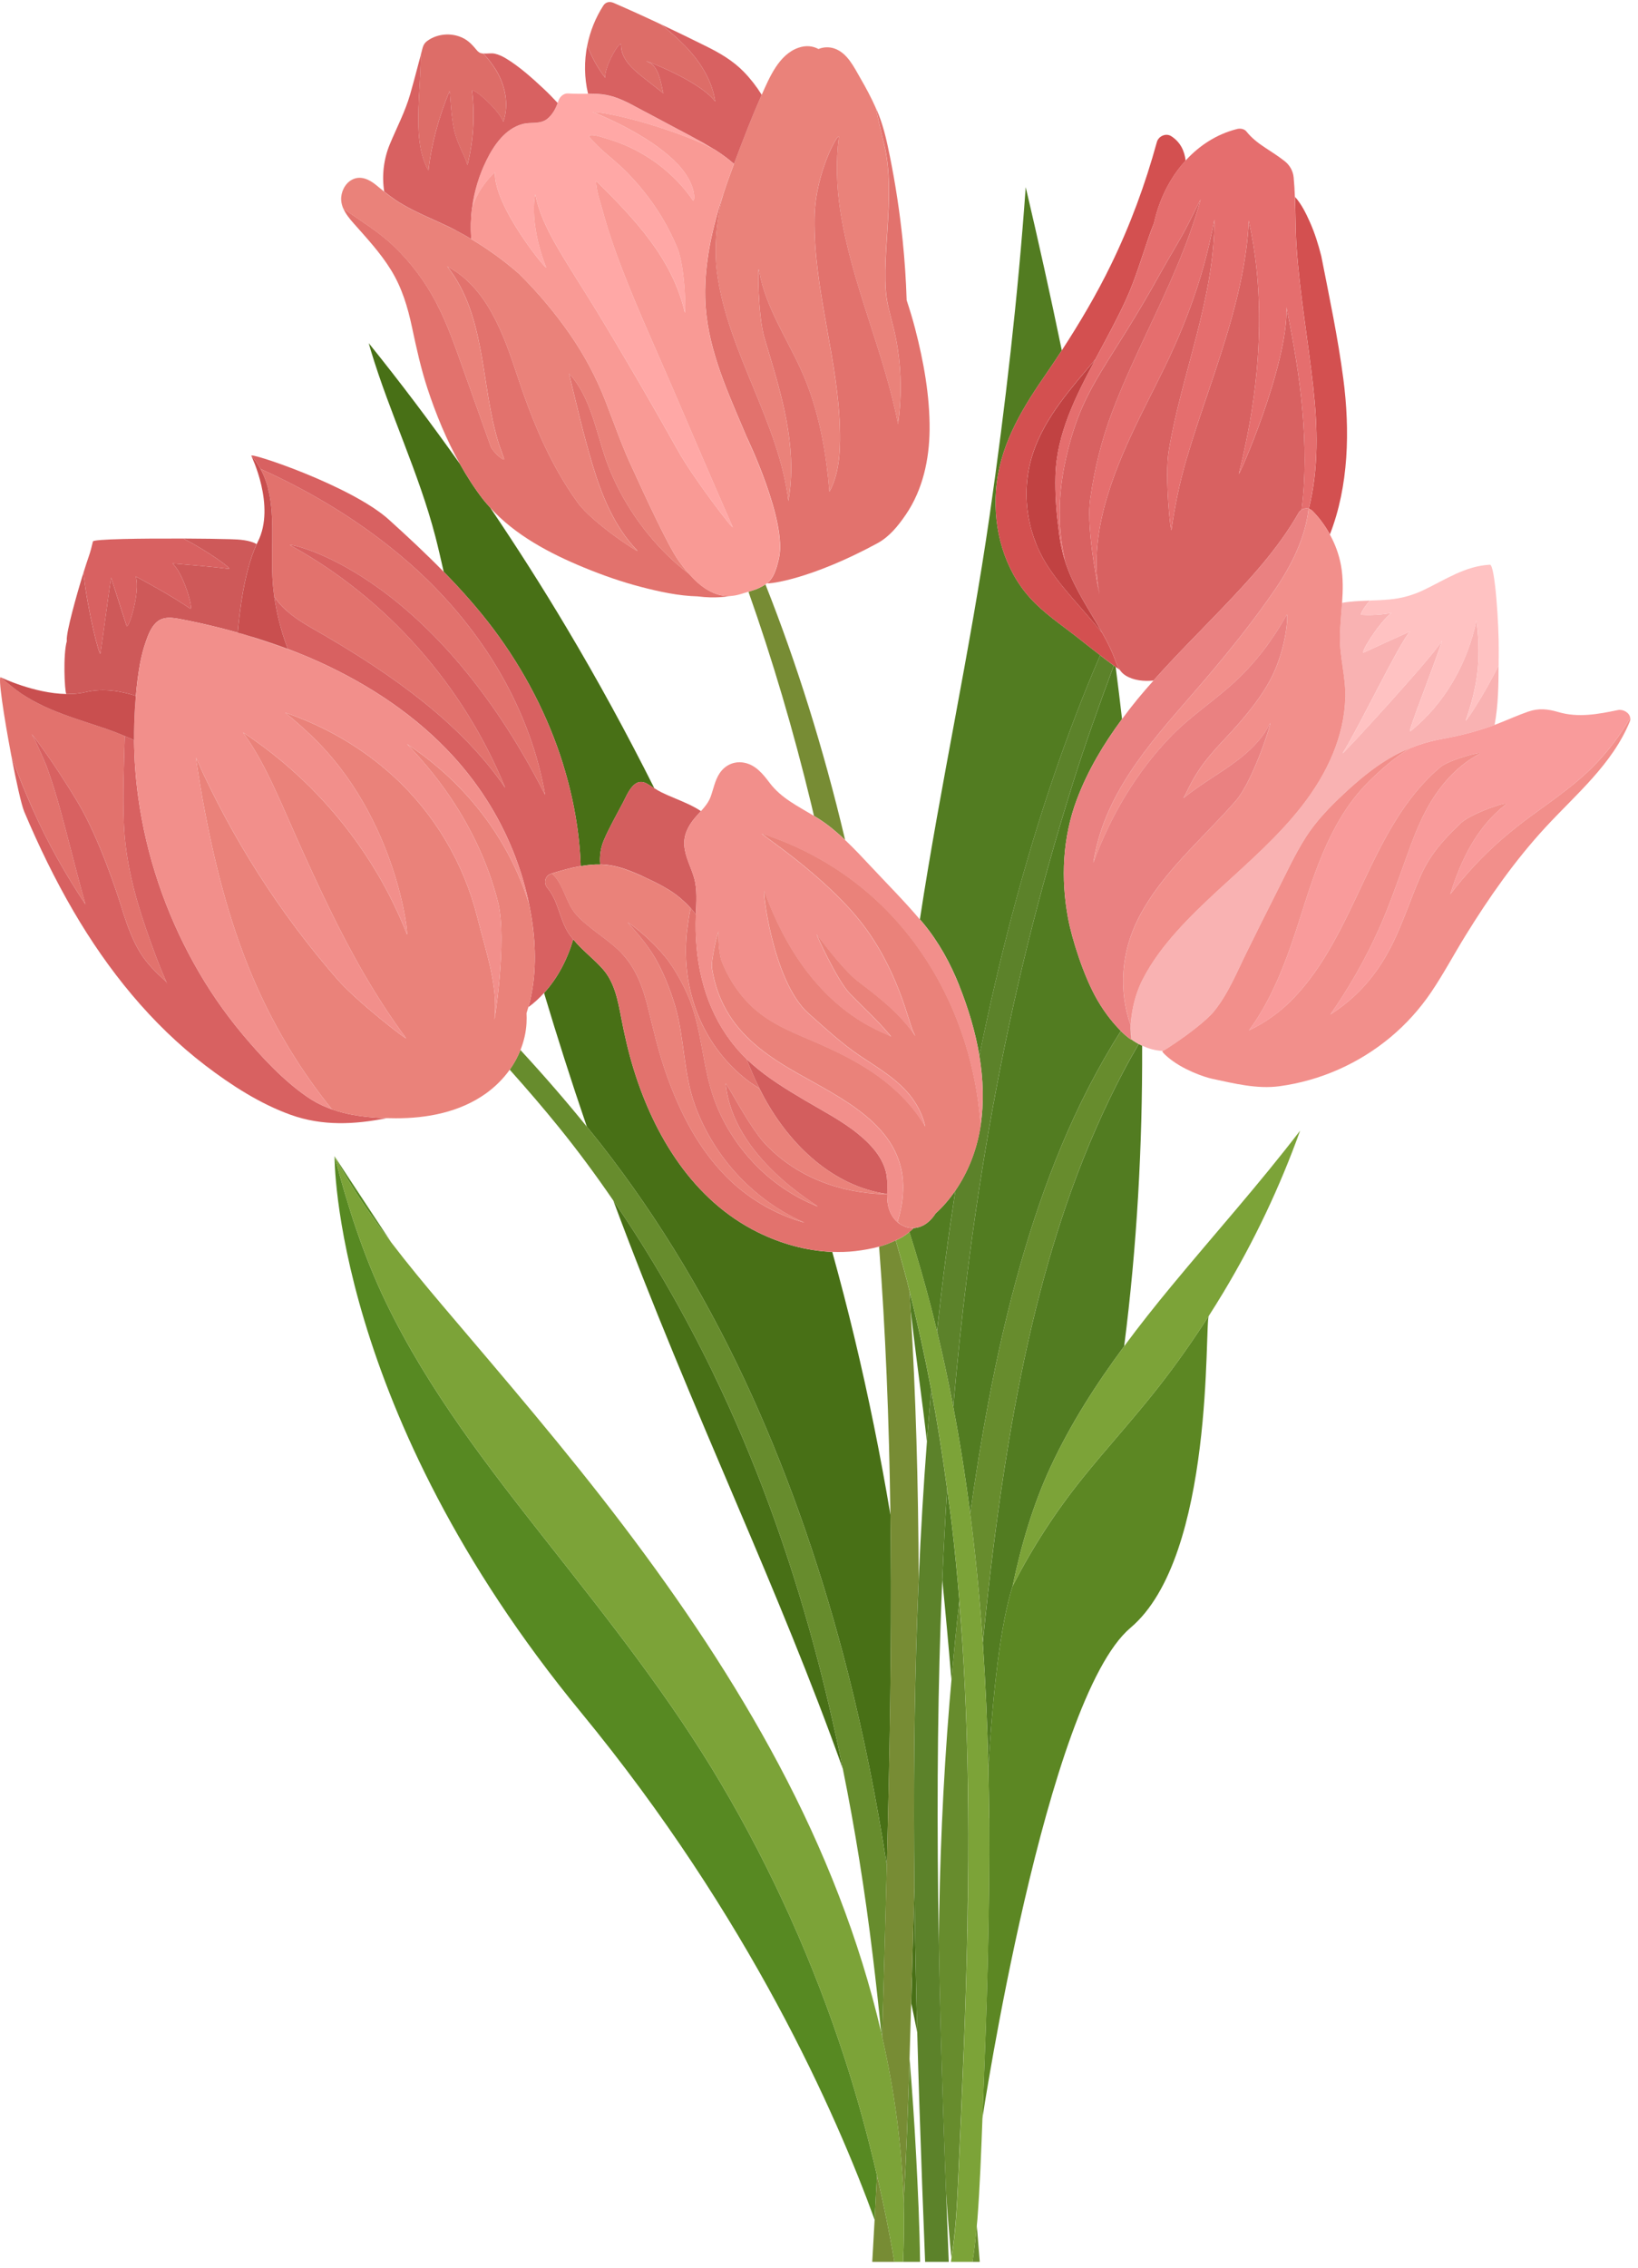 <svg width="99" height="137" viewBox="0 0 99 137" fill="none" xmlns="http://www.w3.org/2000/svg">
<g clip-path="url(#clip0_3_173180)">
<path d="M55.772 85.009C55.86 85.698 55.939 86.389 56.023 87.078C56.103 86.03 56.188 84.99 56.281 83.963C55.893 81.91 55.455 79.919 54.968 77.998C54.995 78.403 55.019 78.814 55.044 79.223C55.27 81.154 55.524 83.081 55.77 85.008L55.772 85.009Z" fill="#527C21"/>
<path d="M57.743 71.924C57.398 72.426 57.003 72.894 56.549 73.304C56.302 73.688 55.955 74.027 55.511 74.144C55.461 74.158 55.409 74.167 55.359 74.174C55.316 74.192 55.276 74.196 55.239 74.186C55.234 74.186 55.23 74.186 55.225 74.186C55.143 74.272 55.052 74.349 54.959 74.426C55.432 75.919 55.874 77.439 56.276 78.993C56.399 79.469 56.516 79.951 56.632 80.433C56.794 78.941 56.967 77.463 57.157 76.004C57.336 74.631 57.534 73.274 57.742 71.924H57.743Z" fill="#527C21"/>
<path d="M57.984 59.565C58.52 60.913 58.953 62.333 59.194 63.779C59.794 60.827 60.46 57.949 61.197 55.169C62.728 49.396 64.475 44.258 66.495 39.586C65.964 39.176 65.433 38.756 65.094 38.489C64.127 37.73 63.081 37.037 62.253 36.118C60.683 34.377 60.03 31.956 60.197 29.646C60.384 27.066 61.629 24.907 63.068 22.819C63.443 22.273 63.814 21.723 64.175 21.17C63.494 17.87 62.764 14.583 61.994 11.306C61.521 17.939 60.761 24.556 59.816 31.123C58.639 39.301 56.845 47.376 55.598 55.54C55.665 55.618 55.734 55.695 55.8 55.774C56.743 56.919 57.441 58.189 57.987 59.564L57.984 59.565Z" fill="#527C21"/>
<path d="M62.088 57.151C60.533 63.453 59.303 70.201 58.432 77.208C58.116 79.753 57.846 82.344 57.616 85.001C58.012 87.081 58.351 89.22 58.638 91.44C58.963 89.138 59.324 86.919 59.727 84.77C60.852 78.773 62.294 73.704 64.135 69.272C65.186 66.741 66.396 64.411 67.745 62.282C67.35 61.889 66.826 61.276 66.332 60.427C65.492 58.986 64.78 56.695 64.551 55.462C64.106 53.075 64.223 50.592 65.081 48.308C65.74 46.552 66.704 44.941 67.816 43.438C67.695 42.388 67.566 41.337 67.43 40.289C67.393 40.263 67.356 40.235 67.318 40.208C66.448 42.56 65.581 44.961 64.827 47.371C63.806 50.634 62.884 53.924 62.088 57.15V57.151Z" fill="#527C21"/>
<path d="M57.505 101.523C57.649 99.87 57.808 98.261 57.982 96.696C57.852 95.113 57.702 93.568 57.524 92.061C57.441 91.352 57.338 90.66 57.244 89.962C57.13 91.753 57.031 93.578 56.952 95.445C57.153 97.47 57.338 99.497 57.507 101.525L57.505 101.523Z" fill="#527C21"/>
<path d="M67.888 64.752C66.717 66.976 65.663 69.383 64.756 71.909C63.157 76.358 61.906 81.408 60.929 87.348C60.303 91.154 59.799 95.148 59.402 99.255C59.566 101.658 59.675 104.162 59.736 106.789C60.011 102.254 60.462 98.134 61.201 95.823C61.724 93.339 62.432 90.904 63.512 88.588C64.715 86.009 66.253 83.614 67.944 81.33C68.715 75.311 69.053 69.24 69.031 63.174C68.957 63.14 68.889 63.106 68.826 63.072C68.493 63.639 68.18 64.198 67.889 64.751L67.888 64.752Z" fill="#527C21"/>
<path d="M58.466 116.603C58.485 115.695 58.499 114.815 58.508 113.956C58.486 114.816 58.472 115.675 58.462 116.535C58.462 116.558 58.465 116.581 58.466 116.603Z" fill="#527C21"/>
<path d="M65.418 89.314C63.78 91.349 62.376 93.525 61.2 95.823C60.462 98.134 60.01 102.254 59.735 106.789C59.758 107.789 59.775 108.8 59.783 109.839C59.827 115.755 59.623 121.703 59.44 126.225C59.416 126.816 59.394 127.408 59.372 127.999C59.372 127.991 63.198 102.669 68.325 98.341C73.454 94.013 72.787 79.917 73.061 79.495L73.058 79.497C72.12 80.963 71.117 82.386 70.047 83.757C68.562 85.658 66.929 87.436 65.417 89.314H65.418Z" fill="#5C8723"/>
<path d="M35.47 68.069C35.766 68.435 36.066 68.801 36.35 69.164C39.873 73.671 42.936 78.778 45.456 84.341C47.797 89.505 49.753 95.163 51.271 101.157C52.194 104.803 52.966 108.624 53.601 112.706C53.768 106.138 53.894 99.653 53.839 93.132C53.834 92.586 53.825 92.056 53.818 91.519C53.216 87.923 52.492 84.347 51.641 80.801C51.226 79.07 50.777 77.346 50.302 75.631C48.74 75.572 47.193 75.133 45.8 74.443C41.895 72.513 39.536 68.612 38.294 64.579C37.98 63.56 37.744 62.52 37.543 61.474C37.345 60.443 37.146 59.347 36.425 58.536C35.865 57.906 35.176 57.4 34.645 56.749C34.295 57.949 33.708 59.086 32.882 59.988C33.686 62.673 34.537 65.344 35.445 67.996C35.454 68.02 35.462 68.045 35.47 68.069Z" fill="#487016"/>
<path d="M43.152 83.044C41.328 79.273 39.288 75.757 37.067 72.523C39.382 78.761 41.985 84.884 44.596 91.01C46.826 96.243 49.027 101.502 50.941 106.862C50.432 104.35 49.863 101.912 49.224 99.535C47.639 93.647 45.596 88.099 43.15 83.044H43.152Z" fill="#487016"/>
<path d="M55.267 114.027C55.218 115.889 55.167 117.712 55.117 119.478L55.095 120.259C55.088 120.512 55.08 120.768 55.074 121.02C55.201 121.607 55.321 122.194 55.436 122.783C55.417 122.087 55.399 121.402 55.384 120.729C55.328 118.394 55.291 116.172 55.267 114.027Z" fill="#487016"/>
<path d="M34.03 46.175C34.643 48.148 35.03 50.237 35.096 52.324C35.486 52.257 35.878 52.213 36.275 52.225C36.23 51.73 36.294 51.226 36.508 50.73C36.84 49.959 37.266 49.225 37.655 48.48C37.935 47.944 38.327 46.889 39.124 47.356C39.269 47.441 39.408 47.532 39.549 47.623C37.894 44.321 36.124 41.078 34.232 37.906C32.767 35.447 31.226 33.032 29.622 30.66C29.479 30.502 29.334 30.344 29.203 30.176C28.682 29.504 28.217 28.78 27.796 28.025C26.033 25.538 24.199 23.102 22.285 20.73C22.328 20.883 22.372 21.037 22.418 21.19C23.566 24.996 25.318 28.575 26.318 32.432C26.499 33.133 26.657 33.838 26.818 34.543C27.901 35.65 28.93 36.807 29.854 38.042C31.682 40.49 33.125 43.255 34.032 46.173L34.03 46.175Z" fill="#487016"/>
<path d="M20.219 69.852C21.198 71.682 22.386 73.412 23.656 75.072C21.499 71.809 20.219 69.852 20.219 69.852Z" fill="#578922"/>
<path d="M51.062 124.382C49.187 118.609 46.689 113.026 43.603 107.795C40.564 102.64 36.861 97.966 33.165 93.274C29.531 88.66 25.887 83.986 23.324 78.673C21.962 75.852 21.015 72.875 20.22 69.852C20.22 69.852 20.08 85.182 35.115 103.45C45.304 115.832 50.544 127.722 52.863 134.103C52.914 133.213 52.96 132.328 53.006 131.431C52.456 129.058 51.817 126.704 51.062 124.382Z" fill="#578922"/>
<path d="M53.319 123.06C53.37 121.334 53.418 119.616 53.463 117.925L53.5 116.563C53.535 115.271 53.567 113.99 53.601 112.705C52.966 108.623 52.196 104.801 51.271 101.156C49.753 95.163 47.797 89.504 45.457 84.34C42.936 78.777 39.873 73.67 36.35 69.163C36.065 68.799 35.765 68.433 35.47 68.068C34.243 66.552 32.915 65.018 31.455 63.434C31.288 63.855 31.072 64.253 30.807 64.623C31.876 65.818 32.861 66.967 33.766 68.085C34.908 69.493 36.006 70.978 37.065 72.523C39.286 75.757 41.327 79.273 43.15 83.044C45.594 88.098 47.638 93.646 49.223 99.535C49.863 101.912 50.431 104.349 50.941 106.862C51.669 110.453 52.272 114.201 52.754 118.189C52.936 119.689 53.104 121.219 53.26 122.797C53.263 122.805 53.265 122.815 53.268 122.824C53.285 122.902 53.3 122.982 53.318 123.061L53.319 123.06Z" fill="#678C2D"/>
<path d="M54.58 136.645H55.609C55.58 134.459 55.477 132.287 55.369 130.201C55.266 128.223 55.132 126.282 54.974 124.383C54.885 127.287 54.774 130.217 54.617 133.151C54.648 134.315 54.636 135.481 54.58 136.645Z" fill="#678C2D"/>
<path d="M58.249 123.838C58.345 121.335 58.414 119.061 58.46 116.935C58.461 116.802 58.461 116.669 58.462 116.535C58.472 115.675 58.486 114.816 58.508 113.956C58.532 111.783 58.529 109.745 58.498 107.765C58.435 103.808 58.263 100.153 57.979 96.696C57.806 98.262 57.648 99.87 57.503 101.524C57.464 101.969 57.423 102.408 57.387 102.859C56.993 107.693 56.779 112.588 56.742 117.467C56.756 118.264 56.771 119.062 56.789 119.879C56.862 123.169 56.965 126.632 57.115 130.776C57.134 131.309 57.155 131.859 57.176 132.421C57.269 133.787 57.378 135.115 57.501 136.408C57.759 134.832 57.837 133.256 57.904 131.809C58.04 128.842 58.151 126.351 58.247 123.839L58.249 123.838Z" fill="#678C2D"/>
<path d="M59.216 136.645C59.155 135.908 59.095 135.164 59.037 134.423C58.979 135.118 58.902 135.86 58.773 136.645H59.216Z" fill="#678C2D"/>
<path d="M67.745 62.283C66.395 64.412 65.186 66.742 64.134 69.272C62.293 73.704 60.852 78.774 59.727 84.771C59.323 86.921 58.963 89.139 58.637 91.441C58.738 92.225 58.834 93.014 58.922 93.818C59.115 95.58 59.273 97.39 59.4 99.254C59.797 95.148 60.302 91.154 60.927 87.348C61.905 81.408 63.156 76.358 64.755 71.909C65.661 69.383 66.716 66.976 67.886 64.752C68.177 64.199 68.49 63.64 68.823 63.073C68.546 62.924 68.376 62.792 68.376 62.792C68.418 62.854 68.148 62.687 67.743 62.283H67.745Z" fill="#678C2D"/>
<path d="M68.328 62.117C68.331 62.386 68.358 62.764 68.378 62.793L68.328 62.117Z" fill="#678C2D"/>
<path d="M45.901 35.512C45.757 35.581 45.607 35.637 45.454 35.681C45.387 35.703 45.31 35.726 45.237 35.749C46.68 39.829 47.954 44.129 49.038 48.616C49.092 48.839 49.142 49.064 49.195 49.286C49.306 49.354 49.416 49.421 49.526 49.492C50.087 49.856 50.594 50.285 51.077 50.74C51.069 50.703 51.06 50.663 51.051 50.624C49.766 45.217 48.159 40.088 46.263 35.305C46.159 35.378 46.047 35.444 45.913 35.505C45.91 35.507 45.906 35.508 45.901 35.511V35.512Z" fill="#778C34"/>
<path d="M55.117 119.477C55.166 117.713 55.217 115.889 55.267 114.026C55.202 108.15 55.255 102.901 55.428 97.876C55.457 97.038 55.491 96.214 55.526 95.393C55.501 89.454 55.343 84.172 55.043 79.223C55.018 78.814 54.995 78.402 54.968 77.998C54.923 77.826 54.887 77.644 54.842 77.473C54.621 76.623 54.383 75.777 54.135 74.931C53.814 75.086 53.481 75.217 53.133 75.312C53.515 80.335 53.738 85.698 53.815 91.518C53.823 92.055 53.831 92.584 53.837 93.13C53.892 99.652 53.766 106.137 53.598 112.705C53.565 113.989 53.533 115.271 53.497 116.563L53.461 117.925C53.415 119.616 53.367 121.334 53.317 123.059C54.071 126.372 54.526 129.757 54.616 133.151C54.772 130.217 54.883 127.287 54.973 124.383C55.007 123.257 55.04 122.137 55.07 121.019C55.077 120.766 55.085 120.51 55.091 120.258L55.113 119.477H55.117Z" fill="#778C34"/>
<path d="M52.861 134.101C52.829 134.671 52.797 135.249 52.766 135.812C52.749 136.088 52.734 136.367 52.718 136.645H54.057C53.764 134.895 53.406 133.158 53.005 131.43C52.96 132.327 52.913 133.213 52.863 134.101H52.861Z" fill="#778C34"/>
<path d="M57.743 71.924C57.537 73.274 57.339 74.631 57.158 76.004C56.968 77.463 56.795 78.94 56.634 80.433C56.995 81.927 57.32 83.449 57.615 85.001C57.844 82.345 58.114 79.753 58.431 77.208C59.302 70.2 60.532 63.452 62.087 57.151C62.882 53.925 63.804 50.635 64.826 47.372C65.58 44.962 66.446 42.561 67.316 40.209C67.06 40.022 66.777 39.806 66.493 39.588C64.473 44.258 62.726 49.397 61.195 55.17C60.459 57.949 59.793 60.828 59.191 63.78C59.425 65.184 59.477 66.61 59.262 68.02C59.254 68.067 59.248 68.114 59.24 68.161C59.017 69.507 58.51 70.81 57.741 71.925L57.743 71.924Z" fill="#5C822A"/>
<path d="M56.792 119.877C56.774 119.061 56.759 118.262 56.745 117.466C56.619 110.348 56.651 104.019 56.845 98.199C56.876 97.27 56.911 96.352 56.951 95.442C57.031 93.576 57.129 91.751 57.243 89.96C56.967 87.913 56.651 85.908 56.282 83.962C56.189 84.99 56.103 86.029 56.024 87.078C55.817 89.77 55.652 92.534 55.528 95.393C55.493 96.215 55.459 97.038 55.43 97.876C55.256 102.902 55.203 108.15 55.268 114.026C55.292 116.171 55.33 118.393 55.386 120.728C55.402 121.4 55.42 122.086 55.437 122.782C55.512 125.574 55.609 128.57 55.737 132.051C55.788 133.431 55.846 134.915 55.914 136.645H57.343C57.338 136.522 57.333 136.398 57.328 136.275C57.272 134.854 57.223 133.6 57.179 132.42C57.157 131.859 57.137 131.308 57.118 130.775C56.968 126.63 56.865 123.166 56.792 119.877Z" fill="#5C822A"/>
<path d="M17.323 36.896C18.008 37.503 18.834 37.93 19.62 38.389C23.667 40.752 27.861 43.679 30.535 47.593C28.014 41.421 23.394 36.149 17.53 32.934C17.204 32.755 25.952 34.267 32.946 48.02C32.779 47.059 32.546 46.109 32.245 45.173C30.835 40.792 28.089 36.93 24.625 33.921C21.981 31.623 18.949 29.77 15.747 28.329C15.779 28.387 15.809 28.446 15.838 28.505C15.838 28.506 15.839 28.508 15.84 28.509C15.869 28.568 15.897 28.627 15.924 28.688C15.924 28.69 15.926 28.693 15.927 28.695C15.979 28.815 16.026 28.935 16.069 29.059C16.07 29.062 16.071 29.067 16.072 29.071C16.114 29.193 16.151 29.315 16.185 29.44C16.186 29.445 16.187 29.451 16.188 29.456C16.221 29.579 16.249 29.704 16.274 29.83C16.276 29.836 16.277 29.843 16.278 29.85C16.291 29.913 16.302 29.976 16.313 30.038C16.313 30.04 16.313 30.042 16.313 30.044C16.323 30.105 16.334 30.166 16.342 30.227C16.342 30.235 16.345 30.242 16.346 30.248C16.355 30.31 16.364 30.373 16.37 30.435C16.37 30.442 16.371 30.45 16.373 30.457C16.379 30.515 16.385 30.573 16.392 30.631C16.392 30.638 16.393 30.645 16.394 30.652C16.4 30.714 16.405 30.774 16.41 30.836C16.41 30.847 16.412 30.86 16.413 30.871C16.418 30.928 16.422 30.984 16.425 31.041C16.425 31.047 16.425 31.052 16.425 31.058C16.429 31.119 16.433 31.18 16.436 31.241C16.436 31.255 16.437 31.269 16.438 31.282C16.441 31.343 16.443 31.404 16.446 31.465C16.451 31.616 16.453 31.767 16.456 31.918C16.456 31.934 16.456 31.951 16.456 31.968C16.457 32.109 16.457 32.251 16.456 32.392C16.456 32.421 16.456 32.451 16.456 32.48C16.456 32.609 16.454 32.739 16.452 32.868C16.451 33.046 16.448 33.222 16.447 33.399C16.447 33.487 16.446 33.574 16.446 33.662C16.446 33.682 16.446 33.704 16.446 33.724C16.446 33.794 16.446 33.865 16.446 33.935C16.446 33.964 16.446 33.993 16.446 34.022C16.446 34.085 16.446 34.148 16.447 34.209C16.447 34.243 16.447 34.277 16.448 34.31C16.448 34.369 16.451 34.427 16.452 34.486C16.452 34.521 16.453 34.558 16.454 34.593C16.456 34.651 16.458 34.707 16.461 34.765C16.462 34.802 16.463 34.838 16.466 34.875C16.468 34.932 16.472 34.99 16.476 35.048C16.479 35.083 16.48 35.12 16.482 35.155C16.486 35.217 16.491 35.28 16.497 35.343C16.5 35.373 16.503 35.404 16.505 35.434C16.514 35.527 16.523 35.62 16.534 35.712C16.547 35.824 16.563 35.936 16.579 36.048C16.789 36.364 17.049 36.649 17.322 36.891L17.323 36.896Z" fill="#E2726D"/>
<path d="M15.311 27.683C15.327 27.703 15.344 27.723 15.36 27.743C15.373 27.759 15.385 27.776 15.398 27.792C15.411 27.808 15.424 27.826 15.437 27.843C15.451 27.861 15.465 27.88 15.479 27.899C15.489 27.913 15.499 27.928 15.509 27.943C15.524 27.965 15.538 27.985 15.552 28.006C15.561 28.019 15.568 28.031 15.576 28.043C15.591 28.065 15.606 28.089 15.621 28.113C15.627 28.123 15.634 28.133 15.64 28.143C15.656 28.169 15.671 28.195 15.687 28.221C15.691 28.227 15.694 28.234 15.698 28.241C15.714 28.27 15.732 28.299 15.747 28.329C18.949 29.771 21.981 31.623 24.625 33.921C28.089 36.93 30.835 40.791 32.245 45.173C32.546 46.108 32.779 47.059 32.946 48.02C25.952 34.266 17.204 32.754 17.53 32.934C23.394 36.15 28.014 41.422 30.535 47.593C27.861 43.679 23.667 40.752 19.62 38.389C18.834 37.93 18.008 37.504 17.324 36.896C17.051 36.654 16.79 36.369 16.581 36.053C16.598 36.177 16.617 36.299 16.639 36.422C16.641 36.438 16.644 36.456 16.648 36.472C16.666 36.584 16.688 36.696 16.709 36.808C16.715 36.837 16.721 36.865 16.726 36.894C16.747 36.997 16.769 37.1 16.793 37.202C16.802 37.241 16.81 37.28 16.819 37.317C16.841 37.412 16.864 37.505 16.887 37.599C16.9 37.648 16.912 37.697 16.926 37.748C16.949 37.832 16.972 37.916 16.996 37.999C17.013 38.061 17.032 38.122 17.05 38.183C17.071 38.256 17.093 38.327 17.116 38.4C17.141 38.48 17.167 38.559 17.194 38.637C17.213 38.692 17.23 38.748 17.249 38.803C17.296 38.937 17.345 39.072 17.395 39.205C17.525 39.254 17.654 39.303 17.784 39.354C17.902 39.4 18.021 39.447 18.14 39.495C18.326 39.57 18.512 39.647 18.696 39.725C18.715 39.734 18.735 39.741 18.754 39.749C18.945 39.831 19.136 39.915 19.325 40.002C22.321 41.37 25.133 43.225 27.366 45.66C27.442 45.745 27.519 45.829 27.595 45.914C27.62 45.942 27.644 45.971 27.669 45.999C27.72 46.056 27.77 46.114 27.82 46.172C27.849 46.206 27.878 46.24 27.905 46.274C27.951 46.327 27.995 46.381 28.039 46.434C28.069 46.47 28.099 46.507 28.128 46.543C28.17 46.595 28.213 46.648 28.255 46.7C28.285 46.738 28.314 46.776 28.344 46.814C28.386 46.867 28.426 46.919 28.466 46.972C28.495 47.01 28.524 47.048 28.553 47.085C28.595 47.141 28.637 47.196 28.677 47.251C28.703 47.288 28.73 47.323 28.756 47.36C28.803 47.424 28.85 47.489 28.896 47.554C28.915 47.582 28.936 47.61 28.956 47.638C29.019 47.728 29.082 47.819 29.144 47.91C29.169 47.948 29.193 47.985 29.218 48.022C29.256 48.079 29.294 48.136 29.33 48.192C29.358 48.236 29.386 48.28 29.415 48.323C29.448 48.375 29.48 48.425 29.512 48.477C29.541 48.523 29.57 48.57 29.598 48.616C29.628 48.665 29.658 48.714 29.687 48.764C29.716 48.812 29.745 48.861 29.774 48.91C29.802 48.958 29.831 49.006 29.859 49.055C29.888 49.105 29.917 49.156 29.944 49.206C29.971 49.253 29.997 49.3 30.024 49.348C30.053 49.4 30.081 49.451 30.11 49.503C30.134 49.548 30.157 49.593 30.181 49.639C30.21 49.693 30.239 49.747 30.267 49.801C30.274 49.813 30.28 49.827 30.287 49.84C30.361 49.981 30.431 50.123 30.499 50.266C30.518 50.304 30.537 50.343 30.555 50.381C30.584 50.441 30.611 50.502 30.639 50.563C30.658 50.603 30.677 50.644 30.695 50.685C30.723 50.745 30.749 50.807 30.777 50.869C30.794 50.909 30.812 50.951 30.83 50.991C30.856 51.052 30.883 51.115 30.909 51.177C30.925 51.216 30.942 51.256 30.958 51.295C30.985 51.359 31.011 51.423 31.037 51.488C31.052 51.525 31.066 51.562 31.081 51.6C31.107 51.666 31.134 51.734 31.159 51.801C31.17 51.831 31.181 51.861 31.193 51.893C31.293 52.162 31.387 52.432 31.475 52.705C31.475 52.708 31.478 52.712 31.478 52.714C31.503 52.792 31.527 52.871 31.551 52.95C31.56 52.978 31.569 53.006 31.576 53.035C31.599 53.109 31.62 53.182 31.641 53.256C31.651 53.289 31.66 53.322 31.668 53.355C31.689 53.428 31.709 53.501 31.728 53.574C31.736 53.608 31.745 53.642 31.754 53.676C31.773 53.749 31.792 53.823 31.811 53.896C31.818 53.929 31.827 53.962 31.835 53.994C31.854 54.07 31.871 54.147 31.889 54.222C31.895 54.248 31.9 54.275 31.907 54.301C31.926 54.384 31.943 54.467 31.961 54.55C32.009 54.777 32.052 55.006 32.092 55.235C32.095 55.248 32.096 55.261 32.098 55.275C32.116 55.376 32.132 55.477 32.148 55.578C32.165 55.695 32.182 55.811 32.197 55.928C32.411 57.55 32.382 59.26 31.934 60.843C32.285 60.595 32.595 60.3 32.884 59.985C33.71 59.083 34.296 57.946 34.647 56.746C34.535 56.609 34.42 56.475 34.327 56.321C33.817 55.49 33.731 54.407 33.093 53.654C32.835 53.349 32.928 52.903 33.325 52.776C33.336 52.773 33.344 52.769 33.354 52.767C33.932 52.583 34.511 52.422 35.096 52.323C35.032 50.236 34.643 48.147 34.03 46.173C33.124 43.255 31.681 40.489 29.852 38.042C28.929 36.806 27.9 35.648 26.817 34.543C25.749 33.452 24.629 32.411 23.504 31.393C21.228 29.334 14.926 27.248 15.195 27.546C15.224 27.578 15.253 27.611 15.281 27.644C15.291 27.656 15.301 27.669 15.312 27.681L15.311 27.683Z" fill="#D86161"/>
<path d="M2.002 48.942C2.885 50.926 3.961 52.823 5.164 54.635C5.086 54.363 5.01 54.09 4.937 53.816C4.503 52.208 4.102 50.592 3.662 48.986C3.445 48.192 3.208 47.411 2.938 46.634C2.804 46.249 2.643 45.88 2.479 45.507C2.306 45.115 2.142 44.724 1.919 44.36C1.843 44.235 3.113 45.827 4.702 48.476C6.008 50.654 7.117 54.067 7.339 54.798C8.154 57.465 8.757 58.131 10.015 59.283C10.068 59.332 10.086 59.408 10.122 59.471C9.631 58.381 9.22 57.253 8.83 56.127C8.108 54.038 7.57 51.929 7.486 49.712C7.419 47.964 7.491 46.216 7.542 44.469C7.386 44.402 7.231 44.336 7.072 44.274C7.03 44.258 6.987 44.241 6.946 44.225C6.888 44.204 6.831 44.181 6.773 44.161C6.656 44.118 6.54 44.075 6.421 44.035C6.242 43.973 6.061 43.912 5.88 43.853C5.854 43.844 5.826 43.835 5.799 43.825C5.614 43.763 5.429 43.703 5.243 43.641C5.069 43.584 4.895 43.526 4.721 43.468C4.696 43.459 4.671 43.45 4.644 43.441C4.465 43.381 4.286 43.319 4.107 43.255C3.991 43.214 3.875 43.171 3.759 43.127C3.721 43.113 3.685 43.098 3.648 43.084C3.57 43.054 3.492 43.024 3.414 42.992C3.369 42.975 3.325 42.956 3.281 42.938C3.21 42.909 3.14 42.88 3.069 42.85C3.023 42.83 2.976 42.81 2.929 42.79C2.861 42.76 2.794 42.731 2.727 42.699C2.681 42.678 2.634 42.655 2.587 42.634C2.521 42.602 2.455 42.57 2.39 42.537C2.344 42.514 2.297 42.492 2.252 42.468C2.185 42.434 2.118 42.397 2.052 42.361C2.009 42.338 1.966 42.314 1.923 42.291C1.851 42.25 1.779 42.208 1.707 42.165C1.672 42.143 1.635 42.123 1.6 42.102C1.494 42.036 1.388 41.97 1.285 41.899C0.847 41.604 0.459 41.265 0.059 40.923C-0.152 40.742 0.241 43.327 0.683 45.648C1.069 46.766 1.524 47.864 2.004 48.94L2.002 48.942Z" fill="#E2726D"/>
<path d="M23.034 67.534C22.954 67.531 22.875 67.527 22.795 67.522C22.769 67.52 22.742 67.518 22.716 67.517C22.643 67.512 22.568 67.507 22.495 67.5C22.456 67.497 22.416 67.494 22.377 67.49C22.324 67.485 22.272 67.48 22.219 67.475C22.147 67.468 22.075 67.46 22.005 67.451C21.964 67.446 21.924 67.441 21.884 67.436C21.829 67.43 21.776 67.422 21.722 67.415C21.696 67.411 21.668 67.407 21.642 67.402C21.531 67.386 21.42 67.367 21.31 67.347C21.297 67.344 21.286 67.343 21.275 67.341C21.21 67.328 21.147 67.316 21.084 67.303C21.074 67.3 21.065 67.299 21.055 67.297C20.857 67.254 20.662 67.206 20.468 67.149C20.464 67.149 20.459 67.147 20.455 67.146C20.324 67.107 20.194 67.065 20.064 67.02C20.002 66.999 19.94 66.976 19.88 66.952C19.866 66.947 19.851 66.941 19.837 66.934C19.744 66.898 19.65 66.858 19.557 66.817C19.524 66.802 19.491 66.788 19.459 66.773C19.417 66.753 19.375 66.733 19.332 66.713C19.278 66.687 19.223 66.658 19.17 66.629C19.137 66.611 19.105 66.595 19.074 66.577C19.006 66.539 18.938 66.499 18.87 66.459C18.847 66.445 18.823 66.431 18.8 66.416C18.721 66.366 18.641 66.316 18.562 66.26C17.094 65.244 15.813 63.86 14.67 62.499C13.552 61.166 12.564 59.724 11.721 58.203C9.993 55.092 8.843 51.686 8.355 48.162C8.196 47.019 8.114 45.869 8.104 44.717C7.999 44.666 7.892 44.619 7.786 44.571C7.705 44.536 7.622 44.504 7.541 44.469C7.491 46.216 7.418 47.964 7.485 49.712C7.57 51.929 8.108 54.038 8.829 56.127C9.219 57.253 9.63 58.381 10.122 59.471C10.086 59.408 10.067 59.332 10.014 59.283C8.756 58.131 8.152 57.465 7.338 54.798C7.115 54.069 6.007 50.655 4.701 48.476C3.113 45.826 1.843 44.235 1.918 44.36C2.141 44.726 2.305 45.117 2.478 45.507C2.643 45.879 2.804 46.249 2.937 46.634C3.208 47.41 3.444 48.192 3.661 48.986C4.101 50.592 4.502 52.208 4.936 53.816C5.009 54.089 5.085 54.361 5.163 54.635C3.96 52.823 2.884 50.926 2.002 48.942C1.522 47.865 1.067 46.767 0.681 45.649C0.976 47.2 1.294 48.634 1.467 49.042C2.337 51.099 3.313 53.114 4.438 55.043C6.509 58.593 9.138 61.869 12.422 64.375C13.978 65.562 15.709 66.679 17.561 67.346C19.476 68.035 21.426 67.942 23.392 67.548C23.299 67.546 23.206 67.542 23.113 67.538C23.087 67.538 23.06 67.536 23.032 67.534H23.034Z" fill="#D86161"/>
<path d="M8.211 42.04C8.266 41.399 8.343 40.759 8.458 40.126C8.544 39.656 8.661 39.194 8.82 38.744C8.957 38.356 9.119 37.931 9.415 37.637C9.851 37.204 10.426 37.31 10.97 37.414C11.348 37.487 11.725 37.565 12.101 37.648C12.861 37.817 13.618 38.007 14.367 38.218C14.464 37.051 14.754 34.509 15.512 32.87C15.077 32.626 14.466 32.59 13.951 32.575C13.266 32.555 12.216 32.54 11.088 32.535C12.629 33.339 14.071 34.394 13.829 34.364C12.697 34.222 11.56 34.134 10.424 34.038C11.125 34.675 11.732 36.929 11.486 36.761C10.426 36.043 9.32 35.432 8.203 34.824C8.502 35.756 7.748 38.113 7.648 37.803C7.337 36.833 7.021 35.866 6.714 34.895C6.485 36.419 6.294 37.951 6.068 39.476C6.03 39.735 5.304 36.993 5.043 34.599C4.604 36.018 4.011 38.156 4.035 38.669C4.035 38.69 4.038 38.71 4.039 38.73C3.804 39.556 3.903 41.722 4.005 41.926C4.411 41.933 4.813 41.901 5.194 41.809C6.246 41.556 7.347 41.758 8.211 42.04Z" fill="#CE5959"/>
<path d="M6.07 39.477C6.295 37.953 6.487 36.421 6.715 34.896C7.024 35.866 7.338 36.834 7.65 37.804C7.749 38.115 8.504 35.757 8.205 34.826C9.322 35.433 10.428 36.044 11.487 36.763C11.733 36.93 11.127 34.676 10.425 34.04C11.562 34.135 12.699 34.223 13.83 34.365C14.072 34.395 12.63 33.34 11.09 32.536C8.563 32.525 5.65 32.563 5.616 32.711C5.544 33.016 5.471 33.319 5.366 33.614C5.284 33.847 5.171 34.194 5.044 34.602C5.307 36.995 6.032 39.737 6.07 39.478V39.477Z" fill="#D86161"/>
<path d="M18.137 39.495C18.018 39.447 17.901 39.4 17.781 39.354C17.653 39.303 17.523 39.253 17.393 39.205C17.185 39.127 16.974 39.052 16.765 38.977C16.687 38.95 16.607 38.922 16.529 38.896C16.4 38.852 16.272 38.808 16.142 38.765C16.043 38.732 15.945 38.7 15.847 38.668C15.737 38.633 15.627 38.598 15.519 38.564C15.42 38.532 15.321 38.505 15.221 38.473C15.243 38.483 15.265 38.493 15.287 38.503C16.245 38.808 17.195 39.141 18.137 39.496V39.495Z" fill="#EA827A"/>
<path d="M31.823 61.795C31.833 61.596 31.833 61.4 31.823 61.204C31.861 61.088 31.898 60.972 31.93 60.855C31.93 60.853 31.932 60.849 31.933 60.847C32.382 59.263 32.41 57.554 32.195 55.931C32.18 55.814 32.164 55.697 32.146 55.582C32.131 55.48 32.114 55.379 32.097 55.278C32.094 55.265 32.093 55.252 32.09 55.238C32.051 55.009 32.007 54.78 31.959 54.554C31.21 52.164 29.927 49.954 28.23 48.066C27.166 46.88 25.931 45.832 24.599 44.951C25.438 45.817 26.218 46.746 26.924 47.74C28.367 49.774 29.481 52.06 30.094 54.48C30.687 56.818 29.834 62.003 29.886 61.566C30.123 59.581 29.341 57.399 28.86 55.458C28.044 52.17 26.274 49.172 23.767 46.886C21.873 45.161 19.644 43.875 17.235 43.053C17.772 43.485 18.289 43.941 18.79 44.417C24.06 49.422 24.722 56.765 24.592 56.434C24.107 55.206 23.532 54.014 22.863 52.872C20.838 49.413 18.028 46.45 14.685 44.249C15.222 44.985 15.681 45.777 16.096 46.598C16.761 47.914 17.328 49.276 17.93 50.621C18.554 52.018 19.192 53.408 19.861 54.785C21.2 57.545 22.701 60.234 24.53 62.703C24.704 62.937 21.59 60.533 20.408 59.183C16.908 55.18 14.005 50.627 11.839 45.768C12 46.884 12.184 47.997 12.398 49.104C13.087 52.694 14.022 56.243 15.515 59.591C16.705 62.259 18.233 64.752 20.064 67.021C20.192 67.066 20.323 67.109 20.455 67.147C20.458 67.148 20.463 67.149 20.467 67.151C20.661 67.207 20.857 67.256 21.055 67.298C21.065 67.3 21.074 67.302 21.084 67.304C21.147 67.318 21.211 67.331 21.274 67.342C21.286 67.344 21.298 67.346 21.31 67.348C21.419 67.368 21.53 67.387 21.641 67.403C21.668 67.407 21.695 67.412 21.722 67.416C21.776 67.424 21.829 67.431 21.883 67.438C21.924 67.442 21.964 67.448 22.004 67.453C22.076 67.461 22.147 67.469 22.219 67.477C22.27 67.481 22.323 67.487 22.376 67.492C22.416 67.495 22.456 67.498 22.495 67.502C22.568 67.508 22.642 67.513 22.716 67.518C22.742 67.519 22.769 67.522 22.795 67.523C22.875 67.528 22.954 67.532 23.034 67.536C23.06 67.536 23.086 67.538 23.114 67.539C23.207 67.543 23.299 67.547 23.393 67.549C23.568 67.554 23.743 67.557 23.919 67.557C25.817 67.564 27.78 67.188 29.352 66.072C29.922 65.666 30.412 65.176 30.808 64.625C31.073 64.257 31.29 63.858 31.456 63.436C31.66 62.921 31.793 62.372 31.824 61.796L31.823 61.795Z" fill="#EA827A"/>
<path d="M11.72 58.203C12.565 59.723 13.552 61.166 14.67 62.499C15.811 63.86 17.094 65.244 18.562 66.26C18.64 66.314 18.719 66.366 18.8 66.416C18.823 66.43 18.847 66.445 18.869 66.459C18.938 66.499 19.004 66.539 19.074 66.577C19.105 66.595 19.138 66.612 19.17 66.629C19.224 66.658 19.278 66.685 19.332 66.713C19.374 66.733 19.416 66.753 19.458 66.773C19.491 66.788 19.524 66.803 19.557 66.817C19.649 66.859 19.742 66.898 19.837 66.934C19.851 66.939 19.866 66.946 19.88 66.952C19.94 66.976 20.002 66.999 20.064 67.02C18.233 64.751 16.705 62.258 15.515 59.59C14.022 56.242 13.086 52.692 12.398 49.103C12.184 47.996 12.002 46.883 11.839 45.767C14.007 50.626 16.909 55.179 20.408 59.181C21.59 60.532 24.704 62.936 24.53 62.702C22.702 60.233 21.2 57.544 19.861 54.784C19.192 53.407 18.554 52.017 17.93 50.62C17.328 49.275 16.761 47.911 16.096 46.597C15.681 45.777 15.224 44.983 14.685 44.248C18.03 46.449 20.838 49.412 22.863 52.871C23.532 54.012 24.107 55.203 24.592 56.433C24.722 56.763 24.06 49.42 18.79 44.416C18.289 43.941 17.771 43.485 17.235 43.051C19.645 43.874 21.875 45.16 23.767 46.885C26.274 49.171 28.044 52.169 28.86 55.457C29.341 57.398 30.123 59.58 29.886 61.565C29.834 62 30.687 56.817 30.094 54.478C29.48 52.06 28.367 49.773 26.924 47.739C26.219 46.744 25.438 45.817 24.599 44.949C25.931 45.831 27.166 46.879 28.23 48.065C29.925 49.953 31.21 52.163 31.959 54.553C31.942 54.47 31.924 54.387 31.905 54.304C31.899 54.277 31.894 54.251 31.888 54.224C31.87 54.148 31.852 54.072 31.833 53.997C31.826 53.964 31.817 53.931 31.809 53.899C31.791 53.824 31.773 53.751 31.753 53.678C31.744 53.645 31.735 53.611 31.726 53.577C31.707 53.504 31.687 53.431 31.667 53.358C31.658 53.325 31.648 53.292 31.639 53.258C31.618 53.184 31.596 53.11 31.575 53.037C31.566 53.009 31.557 52.98 31.55 52.953C31.526 52.873 31.502 52.795 31.477 52.716C31.477 52.714 31.474 52.71 31.474 52.708C31.387 52.434 31.292 52.163 31.191 51.895C31.18 51.865 31.169 51.835 31.157 51.803C31.132 51.735 31.106 51.669 31.079 51.602C31.064 51.564 31.05 51.528 31.035 51.49C31.01 51.426 30.983 51.362 30.957 51.297C30.941 51.257 30.924 51.218 30.908 51.179C30.881 51.116 30.855 51.055 30.828 50.993C30.811 50.953 30.793 50.911 30.775 50.871C30.749 50.809 30.721 50.749 30.693 50.688C30.674 50.647 30.655 50.606 30.638 50.566C30.61 50.505 30.582 50.444 30.553 50.383C30.536 50.344 30.517 50.306 30.498 50.269C30.428 50.125 30.358 49.983 30.286 49.842C30.28 49.83 30.273 49.816 30.266 49.803C30.238 49.749 30.209 49.695 30.18 49.641C30.156 49.596 30.132 49.55 30.108 49.505C30.08 49.454 30.051 49.402 30.022 49.35C29.996 49.303 29.971 49.256 29.943 49.208C29.915 49.158 29.886 49.108 29.857 49.057C29.829 49.01 29.802 48.961 29.773 48.913C29.744 48.864 29.715 48.816 29.686 48.767C29.655 48.718 29.627 48.669 29.596 48.618C29.567 48.572 29.539 48.525 29.51 48.479C29.479 48.427 29.446 48.377 29.413 48.325C29.386 48.281 29.358 48.237 29.329 48.194C29.292 48.138 29.254 48.081 29.217 48.025C29.191 47.987 29.167 47.95 29.142 47.913C29.08 47.821 29.019 47.73 28.954 47.64C28.935 47.612 28.915 47.584 28.895 47.557C28.848 47.491 28.803 47.426 28.755 47.362C28.729 47.325 28.702 47.29 28.676 47.254C28.634 47.198 28.594 47.143 28.552 47.088C28.523 47.05 28.494 47.012 28.465 46.974C28.425 46.922 28.383 46.869 28.343 46.816C28.312 46.778 28.283 46.74 28.253 46.703C28.212 46.65 28.17 46.598 28.127 46.546C28.097 46.509 28.068 46.473 28.038 46.436C27.993 46.382 27.949 46.329 27.904 46.276C27.875 46.242 27.847 46.209 27.818 46.175C27.769 46.117 27.718 46.059 27.668 46.001C27.643 45.973 27.619 45.944 27.594 45.917C27.518 45.831 27.442 45.747 27.364 45.663C25.132 43.229 22.319 41.372 19.323 40.004C19.134 39.917 18.943 39.834 18.752 39.751C18.733 39.742 18.713 39.735 18.694 39.727C18.51 39.649 18.325 39.571 18.138 39.497C17.197 39.142 16.246 38.809 15.288 38.505C15.267 38.495 15.244 38.484 15.222 38.474C15.002 38.406 14.782 38.337 14.56 38.274C14.496 38.255 14.433 38.239 14.369 38.22C13.62 38.009 12.863 37.819 12.102 37.651C11.727 37.568 11.35 37.489 10.971 37.416C10.427 37.312 9.853 37.206 9.416 37.639C9.12 37.934 8.959 38.359 8.821 38.746C8.661 39.196 8.544 39.658 8.459 40.128C8.345 40.761 8.268 41.401 8.212 42.043C8.191 42.298 8.172 42.552 8.155 42.807C8.116 43.444 8.1 44.082 8.105 44.719C8.115 45.871 8.197 47.022 8.356 48.164C8.844 51.689 9.995 55.095 11.722 58.205L11.72 58.203Z" fill="#F28F8B"/>
<path d="M1.599 42.103C1.634 42.124 1.67 42.145 1.706 42.166C1.778 42.209 1.849 42.252 1.922 42.292C1.965 42.316 2.008 42.338 2.051 42.362C2.117 42.399 2.184 42.434 2.251 42.469C2.297 42.493 2.343 42.516 2.389 42.538C2.454 42.571 2.52 42.604 2.587 42.635C2.633 42.658 2.68 42.679 2.727 42.701C2.793 42.731 2.86 42.761 2.928 42.791C2.975 42.811 3.022 42.831 3.068 42.852C3.139 42.882 3.21 42.911 3.28 42.94C3.324 42.957 3.368 42.976 3.413 42.994C3.491 43.025 3.569 43.055 3.647 43.085C3.685 43.099 3.722 43.114 3.758 43.128C3.874 43.172 3.99 43.214 4.106 43.257C4.284 43.321 4.463 43.382 4.643 43.443C4.669 43.452 4.694 43.46 4.72 43.469C4.894 43.528 5.068 43.586 5.242 43.643C5.428 43.704 5.613 43.765 5.799 43.826C5.825 43.835 5.853 43.844 5.879 43.854C6.06 43.914 6.241 43.975 6.42 44.036C6.539 44.077 6.655 44.119 6.772 44.162C6.83 44.184 6.888 44.205 6.945 44.226C6.988 44.243 7.029 44.259 7.071 44.275C7.23 44.337 7.385 44.405 7.541 44.47C7.622 44.504 7.705 44.536 7.786 44.572C7.892 44.62 7.999 44.668 8.104 44.718C8.099 44.08 8.115 43.443 8.154 42.806C8.169 42.552 8.188 42.297 8.211 42.041C7.347 41.76 6.246 41.557 5.194 41.81C4.814 41.902 4.411 41.935 4.005 41.927C2.064 41.893 0.058 40.925 0.058 40.925C0.457 41.267 0.846 41.605 1.284 41.901C1.387 41.971 1.493 42.038 1.599 42.103Z" fill="#C94F4F"/>
<path d="M14.56 38.272C14.782 38.336 15.002 38.404 15.222 38.472C15.322 38.502 15.422 38.531 15.52 38.562C15.63 38.596 15.739 38.632 15.848 38.667C15.946 38.698 16.045 38.731 16.143 38.764C16.272 38.806 16.401 38.85 16.53 38.895C16.61 38.922 16.688 38.949 16.766 38.976C16.977 39.05 17.186 39.126 17.394 39.204C17.343 39.071 17.294 38.936 17.248 38.801C17.229 38.746 17.211 38.691 17.192 38.636C17.166 38.556 17.139 38.478 17.114 38.399C17.091 38.327 17.07 38.254 17.048 38.181C17.029 38.12 17.012 38.059 16.994 37.998C16.97 37.913 16.948 37.831 16.925 37.746C16.912 37.697 16.898 37.648 16.886 37.598C16.862 37.505 16.839 37.41 16.818 37.316C16.809 37.277 16.8 37.238 16.791 37.2C16.768 37.097 16.746 36.995 16.724 36.892C16.718 36.863 16.713 36.836 16.708 36.807C16.686 36.695 16.665 36.583 16.646 36.471C16.644 36.455 16.641 36.437 16.637 36.42C16.617 36.298 16.597 36.175 16.579 36.052C16.563 35.94 16.548 35.828 16.534 35.715C16.523 35.622 16.514 35.53 16.505 35.437C16.502 35.407 16.5 35.375 16.497 35.345C16.492 35.283 16.487 35.221 16.482 35.158C16.48 35.123 16.478 35.086 16.476 35.051C16.472 34.993 16.468 34.935 16.466 34.877C16.465 34.841 16.462 34.804 16.461 34.768C16.458 34.71 16.456 34.653 16.454 34.595C16.454 34.559 16.452 34.524 16.452 34.489C16.451 34.429 16.449 34.372 16.448 34.312C16.448 34.279 16.448 34.245 16.447 34.212C16.447 34.149 16.446 34.086 16.446 34.024C16.446 33.995 16.446 33.967 16.446 33.938C16.446 33.867 16.446 33.797 16.446 33.726C16.446 33.706 16.446 33.685 16.446 33.665C16.446 33.577 16.446 33.49 16.447 33.402C16.448 33.224 16.451 33.048 16.452 32.871C16.453 32.742 16.454 32.612 16.456 32.482C16.456 32.453 16.456 32.423 16.456 32.394C16.456 32.253 16.456 32.111 16.456 31.97C16.456 31.953 16.456 31.936 16.456 31.92C16.454 31.769 16.451 31.618 16.446 31.467C16.443 31.407 16.441 31.345 16.438 31.285C16.438 31.271 16.438 31.257 16.436 31.243C16.433 31.183 16.429 31.121 16.425 31.061C16.425 31.055 16.425 31.05 16.425 31.044C16.422 30.987 16.418 30.93 16.413 30.874C16.413 30.862 16.412 30.85 16.41 30.838C16.405 30.777 16.4 30.716 16.394 30.655C16.394 30.647 16.393 30.641 16.391 30.633C16.385 30.576 16.379 30.518 16.372 30.46C16.372 30.452 16.371 30.445 16.37 30.437C16.362 30.374 16.355 30.313 16.346 30.251C16.346 30.244 16.343 30.236 16.342 30.23C16.333 30.168 16.323 30.106 16.313 30.046C16.313 30.045 16.313 30.042 16.313 30.041C16.302 29.978 16.291 29.915 16.278 29.852C16.277 29.846 16.275 29.838 16.274 29.832C16.249 29.706 16.22 29.582 16.188 29.459C16.187 29.454 16.186 29.447 16.185 29.442C16.152 29.318 16.114 29.195 16.072 29.074C16.071 29.07 16.07 29.065 16.069 29.061C16.026 28.938 15.979 28.817 15.927 28.698C15.927 28.695 15.925 28.693 15.924 28.69C15.897 28.63 15.869 28.571 15.84 28.512C15.84 28.51 15.839 28.509 15.838 28.508C15.809 28.449 15.778 28.391 15.747 28.332C15.731 28.303 15.714 28.273 15.698 28.244C15.694 28.237 15.69 28.231 15.687 28.224C15.671 28.197 15.655 28.172 15.64 28.145C15.633 28.135 15.627 28.125 15.621 28.115C15.606 28.091 15.591 28.069 15.575 28.045C15.568 28.032 15.559 28.02 15.552 28.008C15.538 27.987 15.523 27.966 15.509 27.945C15.499 27.93 15.489 27.917 15.478 27.901C15.464 27.883 15.451 27.864 15.437 27.845C15.424 27.828 15.412 27.811 15.398 27.795C15.385 27.778 15.373 27.762 15.36 27.745C15.344 27.725 15.327 27.705 15.311 27.685C15.301 27.673 15.29 27.66 15.279 27.647C15.251 27.615 15.222 27.582 15.193 27.549C15.193 27.549 16.669 30.559 15.591 32.712C15.564 32.765 15.539 32.818 15.514 32.873C14.756 34.512 14.466 37.054 14.369 38.222C14.433 38.239 14.496 38.257 14.56 38.276V38.272Z" fill="#C94F4F"/>
<path d="M64.398 33.975C64.389 33.949 64.38 33.921 64.372 33.895C64.372 33.895 64.372 33.894 64.372 33.892C64.328 33.754 64.288 33.616 64.252 33.477C64.244 33.446 64.235 33.416 64.228 33.386C64.215 33.334 64.203 33.282 64.191 33.232C64.182 33.192 64.172 33.152 64.163 33.113C64.153 33.065 64.143 33.017 64.133 32.971C64.124 32.925 64.116 32.88 64.107 32.836C64.098 32.792 64.09 32.748 64.083 32.704C64.074 32.654 64.066 32.603 64.058 32.553C64.051 32.513 64.045 32.472 64.039 32.432C64.03 32.373 64.022 32.315 64.015 32.256C64.011 32.223 64.006 32.191 64.002 32.159C63.992 32.067 63.982 31.976 63.974 31.884C63.831 30.855 63.766 29.805 63.79 28.771C63.852 26.215 65.024 23.93 66.201 21.717C66.198 21.722 66.194 21.727 66.19 21.731C64.755 23.44 63.175 25.18 62.45 27.332C61.696 29.569 61.997 32.053 63.235 34.061C63.925 35.179 64.843 36.154 65.696 37.148C66.006 37.51 66.316 37.871 66.621 38.237C65.876 36.912 64.995 35.651 64.479 34.214C64.451 34.135 64.425 34.057 64.398 33.978V33.975Z" fill="#C14242"/>
<path d="M60.196 29.647C60.028 31.958 60.681 34.378 62.252 36.12C63.08 37.038 64.126 37.731 65.093 38.491C65.433 38.757 65.963 39.178 66.494 39.588C66.779 39.806 67.061 40.022 67.317 40.209C67.356 40.237 67.393 40.264 67.43 40.291C67.515 40.352 67.599 40.413 67.675 40.465C67.547 40.274 67.466 40.053 67.382 39.824C67.24 39.437 67.065 39.064 66.873 38.7C66.791 38.542 66.706 38.388 66.619 38.233C66.314 37.867 66.003 37.505 65.693 37.144C64.841 36.15 63.922 35.175 63.233 34.057C61.994 32.05 61.693 29.564 62.447 27.328C63.172 25.176 64.752 23.436 66.187 21.727C66.191 21.722 66.195 21.717 66.199 21.713C66.25 21.616 66.302 21.52 66.354 21.423C66.943 20.318 67.547 19.22 68.066 18.081C68.607 16.893 68.973 15.652 69.397 14.422C69.501 14.115 69.616 13.803 69.744 13.492C69.943 12.595 70.269 11.73 70.744 10.936C71.008 10.492 71.315 10.077 71.659 9.701C71.59 9.119 71.349 8.588 70.789 8.227C70.466 8.02 70.019 8.226 69.921 8.579C69.22 11.13 68.306 13.616 67.146 15.995C66.271 17.793 65.26 19.502 64.173 21.17C63.813 21.723 63.442 22.273 63.066 22.819C61.627 24.907 60.383 27.066 60.196 29.646V29.647Z" fill="#D35050"/>
<path d="M78.308 13.641C78.308 13.692 78.311 13.743 78.312 13.794C78.314 13.897 78.318 14 78.322 14.104C78.322 14.127 78.323 14.151 78.325 14.175C78.328 14.265 78.332 14.353 78.336 14.442C78.337 14.473 78.338 14.505 78.341 14.537C78.346 14.648 78.352 14.76 78.36 14.871C78.549 17.713 79.05 20.509 79.365 23.337C79.64 25.803 79.712 28.322 79.1 30.738C79.183 30.76 79.262 30.802 79.326 30.866C79.745 31.288 80.094 31.77 80.378 32.287C81.524 29.359 81.595 25.976 81.189 22.878C80.863 20.391 80.341 17.93 79.857 15.468C79.677 14.761 79.461 14.066 79.166 13.408C78.935 12.892 78.657 12.321 78.267 11.891C78.287 12.427 78.294 12.961 78.306 13.497C78.306 13.546 78.308 13.594 78.309 13.643L78.308 13.641Z" fill="#D35050"/>
<path d="M68.031 40.811C68.516 41.109 69.132 41.172 69.719 41.113C71.037 39.628 72.45 38.228 73.824 36.793C75.535 35.004 77.266 33.135 78.493 30.972C78.536 30.896 78.599 30.843 78.668 30.801C78.921 28.844 78.889 26.84 78.725 24.88C78.549 22.756 78.173 20.657 77.756 18.569C77.847 22.146 74.785 28.991 74.877 28.613C75.205 27.283 75.483 25.939 75.689 24.584C76.251 20.884 76.295 17.012 75.476 13.339C75.449 13.934 75.394 14.53 75.312 15.129C74.916 18.019 74.001 20.796 73.07 23.551C72.6 24.938 72.127 26.324 71.714 27.729C71.3 29.137 71.006 30.557 70.802 32.009C70.762 32.299 70.378 28.805 70.638 27.239C71.409 22.601 73.415 17.994 73.396 13.263C73.222 14.202 73.009 15.134 72.753 16.054C72.289 17.722 71.685 19.342 70.981 20.923C70.265 22.533 69.421 24.083 68.661 25.673C67.18 28.771 65.763 32.407 66.451 35.896C66.486 36.067 65.62 32.101 65.893 30.148C66.14 28.371 66.578 26.576 67.214 24.897C67.847 23.225 68.604 21.604 69.365 19.986C70.579 17.404 71.811 14.8 72.566 12.048C72.314 12.52 72.082 13.004 71.846 13.473C71.342 14.477 70.738 15.414 70.194 16.398C67.062 22.07 65.604 23.127 64.594 27.002C64.088 28.942 63.893 30.801 64.173 32.793C64.224 33.162 64.29 33.529 64.371 33.894C64.379 33.921 64.388 33.948 64.397 33.974C64.422 34.053 64.449 34.133 64.478 34.211C64.992 35.647 65.875 36.908 66.62 38.233C66.707 38.388 66.793 38.542 66.875 38.7C67.067 39.064 67.242 39.437 67.383 39.824C67.467 40.053 67.549 40.274 67.677 40.465C67.767 40.599 67.879 40.717 68.031 40.81V40.811Z" fill="#D86161"/>
<path d="M69.745 13.492C69.619 13.804 69.504 14.116 69.398 14.422C68.976 15.652 68.609 16.893 68.068 18.081C67.55 19.22 66.945 20.318 66.355 21.423C66.304 21.52 66.252 21.616 66.2 21.713C65.021 23.926 63.85 26.211 63.789 28.767C63.764 29.801 63.828 30.851 63.973 31.88C63.981 31.972 63.991 32.063 64.001 32.155C64.005 32.188 64.01 32.221 64.013 32.252C64.021 32.311 64.029 32.369 64.037 32.428C64.044 32.468 64.05 32.509 64.056 32.549C64.064 32.599 64.073 32.65 64.082 32.7C64.089 32.744 64.098 32.788 64.106 32.832C64.114 32.877 64.123 32.923 64.132 32.967C64.142 33.014 64.151 33.062 64.162 33.109C64.171 33.149 64.181 33.189 64.19 33.228C64.203 33.28 64.214 33.331 64.227 33.382C64.234 33.413 64.243 33.443 64.251 33.474C64.287 33.612 64.326 33.751 64.37 33.889C64.37 33.889 64.37 33.89 64.37 33.891C64.291 33.526 64.224 33.159 64.172 32.791C63.892 30.798 64.089 28.939 64.594 27C65.603 23.124 67.061 22.067 70.194 16.395C70.738 15.412 71.342 14.475 71.846 13.471C72.082 13.001 72.314 12.518 72.566 12.046C71.811 14.798 70.577 17.401 69.364 19.984C68.604 21.601 67.847 23.221 67.214 24.894C66.579 26.573 66.14 28.367 65.892 30.145C65.621 32.097 66.485 36.065 66.451 35.894C65.763 32.404 67.18 28.768 68.661 25.67C69.421 24.08 70.265 22.532 70.981 20.921C71.685 19.34 72.289 17.72 72.753 16.052C73.01 15.13 73.222 14.199 73.396 13.261C73.416 17.991 71.41 22.599 70.638 27.236C70.378 28.802 70.76 32.296 70.802 32.007C71.006 30.554 71.3 29.135 71.714 27.727C72.126 26.322 72.599 24.936 73.069 23.548C74.001 20.795 74.915 18.017 75.311 15.126C75.394 14.527 75.449 13.931 75.475 13.336C76.295 17.01 76.251 20.883 75.689 24.581C75.483 25.937 75.204 27.28 74.876 28.611C74.783 28.988 77.846 22.143 77.755 18.566C78.173 20.654 78.549 22.755 78.725 24.878C78.889 26.836 78.921 28.841 78.667 30.798C78.793 30.72 78.947 30.692 79.09 30.729C79.092 30.729 79.095 30.733 79.097 30.734C79.709 28.319 79.637 25.8 79.362 23.333C79.048 20.506 78.546 17.71 78.357 14.867C78.35 14.756 78.343 14.644 78.338 14.534C78.337 14.502 78.336 14.471 78.333 14.438C78.329 14.349 78.326 14.261 78.322 14.171C78.322 14.148 78.319 14.124 78.319 14.1C78.315 13.997 78.313 13.893 78.309 13.79C78.308 13.739 78.307 13.688 78.305 13.637C78.305 13.588 78.303 13.54 78.302 13.491C78.29 12.955 78.283 12.421 78.262 11.886C78.247 11.496 78.225 11.107 78.187 10.718C78.187 10.715 78.187 10.714 78.187 10.711C78.149 10.331 77.955 9.982 77.656 9.745C77.275 9.443 76.858 9.181 76.448 8.91C76.028 8.633 75.642 8.334 75.328 7.938C75.204 7.782 74.955 7.747 74.774 7.792C73.545 8.099 72.49 8.786 71.657 9.698C71.313 10.074 71.006 10.489 70.741 10.933C70.267 11.728 69.941 12.593 69.741 13.489L69.745 13.492Z" fill="#E56E6E"/>
<path d="M33.065 7.191C32.633 7.527 32.078 7.362 31.578 7.495C30.53 7.777 29.844 8.774 29.394 9.692C29.343 9.798 29.293 9.905 29.245 10.012C29.232 10.045 29.218 10.076 29.204 10.109C29.171 10.185 29.138 10.264 29.107 10.34C29.093 10.375 29.079 10.411 29.065 10.446C29.035 10.525 29.005 10.606 28.977 10.686C28.967 10.715 28.955 10.745 28.945 10.775C28.91 10.88 28.876 10.985 28.843 11.091C28.842 11.095 28.84 11.1 28.839 11.104C28.77 11.338 28.709 11.573 28.659 11.809C28.656 11.823 28.653 11.838 28.65 11.852C28.629 11.957 28.608 12.062 28.59 12.168C28.587 12.182 28.584 12.195 28.582 12.21C28.563 12.321 28.55 12.432 28.537 12.543C28.805 11.729 29.287 10.985 29.922 10.406C29.805 12.453 33.151 16.487 33.01 16.145C32.502 14.909 32.095 13.062 32.35 11.736C32.552 12.753 33 13.722 33.508 14.624C34.3 16.03 35.201 17.378 36.041 18.756C37.753 21.569 39.406 24.415 41.014 27.286C41.92 28.905 44.448 32.207 44.279 31.825C43.04 29.018 41.839 26.197 40.627 23.381C39.439 20.621 38.16 17.878 37.155 15.047C36.879 14.271 36.632 13.483 36.413 12.69C36.263 12.143 36.039 11.524 36.027 10.93C38.339 13.198 40.649 15.629 41.391 18.874C41.458 19.169 41.444 16.19 40.937 14.974C40.431 13.756 39.753 12.611 38.918 11.57C38.486 11.033 38.021 10.523 37.517 10.052C37.004 9.575 36.435 9.157 35.957 8.642C35.885 8.564 35.61 8.318 35.612 8.228C35.614 8.169 35.61 8.191 35.708 8.171C35.755 8.16 35.837 8.171 35.88 8.174C36.193 8.211 36.509 8.328 36.809 8.42C37.434 8.608 38.035 8.86 38.608 9.173C39.908 9.884 41.05 10.889 41.885 12.114C41.972 12.242 42.142 11.361 41.227 10.225C40.007 8.709 37.442 7.418 35.823 6.766C37.556 6.862 41.528 8.128 43.094 8.987C42.967 8.908 42.84 8.83 42.71 8.755C42.633 8.711 42.559 8.664 42.482 8.621C42.227 8.477 41.97 8.339 41.71 8.201C40.57 7.594 39.431 6.987 38.291 6.382C37.683 6.06 37.086 5.783 36.396 5.704C36.112 5.671 35.826 5.665 35.541 5.664C35.138 5.664 34.736 5.674 34.336 5.646C34.064 5.627 33.827 5.85 33.75 6.091C33.736 6.137 33.72 6.182 33.703 6.227C33.572 6.591 33.373 6.955 33.065 7.194V7.191Z" fill="#FFA8A6"/>
<path d="M29.62 30.66C31.125 32.329 33.25 33.446 35.299 34.288C36.424 34.751 37.565 35.153 38.743 35.458C39.862 35.749 41.024 36.002 42.186 36.03C42.191 36.03 42.197 36.032 42.202 36.033C42.442 36.063 42.68 36.082 42.918 36.088C43.323 36.1 43.724 36.075 44.115 36.009C44.133 36.009 44.149 36.008 44.167 36.007C44.178 36.007 44.187 36.004 44.197 36.002C43.166 36.077 42.317 35.433 41.642 34.664C41.197 34.329 40.773 33.965 40.374 33.577C38.73 31.979 37.37 29.91 36.615 27.743C36.024 26.041 35.676 23.93 34.397 22.568C34.834 24.409 35.266 26.256 35.809 28.065C36.372 29.948 37.136 31.822 38.516 33.263C38.729 33.486 35.825 31.622 34.903 30.344C33.223 28.016 32.139 25.349 31.247 22.641C30.448 20.211 29.419 17.337 27.03 16.092C29.412 19.112 29.031 23.255 30.151 26.825C30.252 27.11 30.354 27.396 30.455 27.681C30.567 27.997 29.749 27.259 29.661 26.974C29.14 25.506 28.618 24.037 28.092 22.571C27.572 21.119 27.082 19.646 26.363 18.278C25.705 17.024 24.858 15.884 23.837 14.901C22.898 13.995 21.804 13.354 20.752 12.599C20.895 12.929 21.134 13.222 21.369 13.487C22.17 14.392 22.988 15.269 23.626 16.302C24.295 17.383 24.643 18.553 24.905 19.787C25.169 21.031 25.44 22.264 25.837 23.474C26.344 25.016 26.986 26.577 27.796 28.025C28.218 28.778 28.682 29.504 29.203 30.175C29.334 30.344 29.479 30.501 29.622 30.66H29.62Z" fill="#E2726D"/>
<path d="M26.361 18.281C27.079 19.649 27.57 21.122 28.09 22.573C28.616 24.04 29.138 25.509 29.658 26.977C29.747 27.26 30.565 28 30.453 27.684C30.352 27.398 30.25 27.113 30.149 26.827C29.029 23.258 29.41 19.114 27.028 16.095C29.418 17.34 30.445 20.213 31.245 22.644C32.136 25.352 33.221 28.018 34.901 30.347C35.823 31.626 38.727 33.489 38.514 33.266C37.134 31.825 36.37 29.95 35.806 28.067C35.264 26.258 34.831 24.411 34.395 22.571C35.672 23.933 36.022 26.044 36.613 27.745C37.366 29.913 38.727 31.98 40.371 33.579C40.771 33.968 41.195 34.331 41.64 34.667C41.405 34.4 41.191 34.119 40.998 33.847C40.394 32.998 39.005 30.009 38.285 28.425C37.628 27.062 37.144 25.634 36.594 24.227C36.037 22.8 35.34 21.487 34.468 20.225C33.554 18.902 32.508 17.66 31.358 16.527C30.467 15.749 29.503 15.051 28.487 14.446C28.177 14.261 27.861 14.085 27.541 13.917C26.425 13.335 25.223 12.907 24.15 12.247C23.818 12.043 23.516 11.816 23.218 11.577C23.061 11.45 22.904 11.32 22.745 11.189C22.324 10.84 21.784 10.574 21.255 10.867C20.837 11.099 20.596 11.616 20.62 12.081C20.63 12.265 20.678 12.44 20.749 12.604C21.802 13.359 22.894 14 23.834 14.906C24.855 15.89 25.701 17.029 26.36 18.283L26.361 18.281Z" fill="#EA827A"/>
<path d="M44.427 9.729C44.404 9.787 44.382 9.846 44.361 9.905C44.309 10.041 44.259 10.177 44.21 10.314C44.205 10.328 44.2 10.34 44.194 10.354C44.145 10.487 44.096 10.622 44.048 10.757C44.043 10.77 44.038 10.784 44.033 10.797C43.984 10.934 43.936 11.071 43.889 11.208C43.886 11.217 43.883 11.227 43.879 11.236C43.825 11.392 43.775 11.55 43.723 11.707C43.295 13.135 43.152 15.034 43.329 16.419C43.945 21.221 47.084 25.5 47.646 30.271C47.698 29.982 47.737 29.69 47.765 29.397C48.053 26.297 47.075 23.351 46.196 20.398C45.81 19.101 45.786 15.881 45.868 16.31C45.9 16.474 45.934 16.639 45.969 16.804C46.495 19.043 47.901 20.966 48.733 23.096C49.559 25.207 49.946 27.451 50.128 29.704C50.706 28.655 50.784 27.348 50.767 26.172C50.707 21.819 49.147 17.496 49.227 13.133C49.279 10.323 50.747 7.884 50.698 8.277C50.514 9.745 50.558 11.233 50.78 12.695C51.453 17.123 53.429 21.235 54.274 25.617C54.489 24.093 54.489 22.54 54.248 21.018C54.078 19.938 53.917 19.536 53.67 18.473C53.096 15.999 54.22 11.906 53.427 8.688C53.255 7.991 53.094 7.256 52.925 6.505C52.655 5.893 52.336 5.303 52.001 4.723C51.612 4.053 51.214 3.195 50.422 2.927C50.117 2.824 49.76 2.836 49.47 2.961C49.124 2.776 48.713 2.724 48.25 2.887C47.074 3.3 46.509 4.674 46.037 5.729C46.027 5.753 46.016 5.776 46.005 5.8C45.428 7.086 44.923 8.41 44.424 9.728L44.427 9.729Z" fill="#EA827A"/>
<path d="M53.673 18.474C53.919 19.537 54.079 19.94 54.25 21.019C54.491 22.541 54.491 24.094 54.277 25.619C53.432 21.238 51.456 17.125 50.782 12.696C50.56 11.235 50.515 9.747 50.7 8.279C50.75 7.884 49.282 10.324 49.23 13.134C49.151 17.497 50.711 21.82 50.77 26.173C50.786 27.349 50.708 28.655 50.13 29.705C49.949 27.453 49.562 25.209 48.736 23.097C47.903 20.967 46.496 19.044 45.971 16.805C45.936 16.64 45.903 16.477 45.87 16.311C45.787 15.882 45.812 19.102 46.198 20.399C47.077 23.352 48.056 26.297 47.767 29.398C47.739 29.691 47.7 29.983 47.649 30.272C47.086 25.5 43.946 21.221 43.332 16.42C43.154 15.036 43.298 13.136 43.725 11.709C43.69 11.817 43.652 11.925 43.618 12.033C43.616 12.042 43.612 12.052 43.609 12.061C43.57 12.183 43.532 12.305 43.496 12.428C43.493 12.438 43.49 12.448 43.487 12.458C43.452 12.577 43.416 12.696 43.382 12.814C43.381 12.821 43.379 12.827 43.377 12.833C43.342 12.954 43.309 13.076 43.276 13.197C43.271 13.213 43.268 13.231 43.263 13.247C43.23 13.368 43.198 13.489 43.168 13.611C43.138 13.731 43.109 13.852 43.08 13.974C43.075 13.994 43.07 14.015 43.066 14.036C43.01 14.276 42.96 14.516 42.913 14.758C42.91 14.78 42.904 14.803 42.901 14.826C42.878 14.945 42.856 15.063 42.836 15.183C42.834 15.195 42.833 15.208 42.83 15.22C42.812 15.33 42.795 15.439 42.78 15.55C42.776 15.573 42.773 15.595 42.77 15.619C42.753 15.738 42.738 15.854 42.723 15.973C42.72 15.993 42.718 16.014 42.715 16.036C42.703 16.141 42.693 16.248 42.682 16.354C42.681 16.374 42.679 16.394 42.676 16.415C42.666 16.532 42.656 16.651 42.648 16.769C42.647 16.794 42.645 16.82 42.643 16.846C42.637 16.954 42.631 17.063 42.627 17.173C42.627 17.186 42.626 17.2 42.626 17.215C42.622 17.334 42.619 17.452 42.618 17.571C42.618 17.599 42.618 17.627 42.618 17.656C42.618 17.776 42.618 17.897 42.622 18.018C42.695 20.804 43.835 23.356 44.91 25.879C44.984 26.055 45.06 26.232 45.134 26.41C45.152 26.445 47.593 31.509 47.077 33.74C46.896 34.525 46.718 34.948 46.366 35.238C46.554 35.283 49.045 34.978 53.026 32.822C53.758 32.426 54.287 31.765 54.755 31.079C55.775 29.578 56.167 27.754 56.184 25.963C56.201 23.914 55.824 21.838 55.311 19.86C55.161 19.279 54.986 18.706 54.798 18.137C54.761 16.929 54.679 15.721 54.556 14.519C54.38 12.821 54.124 11.129 53.786 9.455C53.616 8.61 53.434 7.762 53.119 6.956C53.06 6.805 52.997 6.656 52.931 6.508C53.099 7.259 53.26 7.993 53.433 8.69C54.228 11.909 53.103 16.002 53.677 18.476L53.673 18.474Z" fill="#E2726D"/>
<path d="M25.28 7.196C25.28 8.191 25.367 9.393 25.894 10.304C26.074 8.668 26.536 7.045 27.154 5.536C27.224 5.362 27.214 6.759 27.439 7.81C27.639 8.752 28.069 9.309 28.251 9.977C28.608 8.515 28.707 7 28.53 5.499C28.494 5.206 30.125 6.581 30.419 7.356C30.77 6.329 30.549 5.173 29.972 4.229C29.752 3.865 29.492 3.54 29.208 3.236C29.155 3.231 29.105 3.224 29.055 3.209C28.894 3.158 28.778 2.985 28.672 2.863C28.522 2.692 28.367 2.533 28.175 2.408C27.47 1.945 26.466 1.98 25.798 2.492C25.575 2.663 25.546 2.885 25.477 3.146C25.464 3.192 25.453 3.238 25.44 3.284C25.429 3.742 25.412 4.199 25.388 4.656C25.344 5.502 25.28 6.349 25.28 7.196Z" fill="#DD6D68"/>
<path d="M37.539 2.731C37.544 3.6 38.283 4.209 38.911 4.708C39.303 5.02 39.699 5.328 40.093 5.636C40.076 5.562 40.058 5.489 40.042 5.415C39.927 4.904 39.795 4.115 39.3 3.805C39.223 3.768 39.146 3.731 39.068 3.697C38.761 3.561 42.21 4.811 43.227 6.128C43.038 4.839 42.294 3.675 41.368 2.738C40.925 2.289 40.447 1.872 39.95 1.473C39.003 1.026 38.049 0.592 37.09 0.176C36.855 0.074 36.609 0.112 36.463 0.34C35.99 1.078 35.665 1.892 35.496 2.734C35.75 3.439 36.122 4.104 36.58 4.707C36.507 4.014 37.536 2.306 37.539 2.731Z" fill="#DD6D68"/>
<path d="M27.542 13.915C27.862 14.082 28.178 14.258 28.488 14.443C28.48 14.353 28.475 14.261 28.47 14.169C28.469 14.138 28.468 14.105 28.466 14.073C28.464 14.014 28.463 13.955 28.461 13.897C28.461 13.858 28.46 13.819 28.46 13.78C28.46 13.729 28.46 13.679 28.46 13.627C28.46 13.584 28.46 13.541 28.461 13.499C28.461 13.466 28.464 13.432 28.465 13.399C28.469 13.294 28.474 13.189 28.482 13.084C28.483 13.057 28.485 13.031 28.486 13.004C28.492 12.943 28.497 12.881 28.503 12.819C28.505 12.797 28.508 12.775 28.509 12.753C28.517 12.687 28.523 12.622 28.532 12.557C28.533 12.552 28.537 12.547 28.538 12.54C28.552 12.43 28.565 12.318 28.584 12.208C28.586 12.194 28.589 12.181 28.591 12.165C28.609 12.06 28.629 11.955 28.652 11.85C28.654 11.836 28.658 11.821 28.66 11.807C28.711 11.57 28.771 11.335 28.841 11.101C28.842 11.098 28.843 11.093 28.845 11.089C28.876 10.983 28.91 10.877 28.947 10.773C28.957 10.743 28.968 10.714 28.978 10.684C29.006 10.603 29.036 10.524 29.067 10.444C29.081 10.408 29.094 10.373 29.108 10.338C29.14 10.26 29.171 10.183 29.205 10.106C29.219 10.074 29.233 10.042 29.247 10.01C29.295 9.903 29.344 9.796 29.396 9.69C29.847 8.771 30.533 7.773 31.58 7.493C32.079 7.358 32.633 7.524 33.067 7.188C33.374 6.949 33.574 6.585 33.705 6.221C33.427 5.919 33.14 5.626 32.841 5.347C32.15 4.703 31.393 4.021 30.582 3.531C30.377 3.406 30.145 3.297 29.909 3.244C29.688 3.195 29.435 3.252 29.21 3.233C29.494 3.536 29.754 3.862 29.975 4.225C30.551 5.17 30.773 6.326 30.421 7.352C30.127 6.577 28.497 5.202 28.532 5.495C28.711 6.996 28.611 8.512 28.253 9.973C28.072 9.305 27.642 8.748 27.441 7.806C27.217 6.754 27.227 5.358 27.156 5.532C26.538 7.041 26.077 8.664 25.896 10.3C25.369 9.39 25.282 8.187 25.282 7.192C25.282 6.346 25.346 5.498 25.391 4.653C25.415 4.195 25.431 3.737 25.442 3.28C25.375 3.531 25.309 3.782 25.242 4.033C25.094 4.589 24.951 5.146 24.79 5.698C24.483 6.758 23.981 7.705 23.558 8.719C23.186 9.615 23.074 10.615 23.22 11.57C23.518 11.809 23.822 12.037 24.152 12.241C25.225 12.902 26.428 13.329 27.543 13.911L27.542 13.915Z" fill="#D86161"/>
<path d="M38.291 6.378C39.431 6.983 40.571 7.591 41.71 8.197C41.969 8.334 42.227 8.474 42.482 8.617C42.559 8.661 42.635 8.707 42.71 8.752C42.84 8.827 42.968 8.905 43.095 8.983C43.12 8.997 43.149 9.011 43.173 9.024C43.224 9.056 43.274 9.089 43.324 9.121C43.328 9.124 43.332 9.126 43.334 9.128C43.381 9.158 43.428 9.189 43.474 9.221C43.482 9.226 43.49 9.231 43.497 9.236C43.54 9.265 43.582 9.294 43.624 9.324C43.636 9.333 43.648 9.34 43.66 9.349C43.698 9.377 43.736 9.403 43.773 9.431C43.79 9.443 43.806 9.455 43.822 9.467C43.855 9.492 43.889 9.516 43.922 9.541C43.944 9.558 43.965 9.574 43.986 9.592C44.014 9.613 44.042 9.636 44.07 9.657C44.097 9.68 44.125 9.702 44.153 9.726C44.174 9.744 44.194 9.76 44.216 9.778C44.265 9.819 44.313 9.861 44.361 9.904C44.382 9.845 44.405 9.787 44.427 9.728C44.927 8.409 45.43 7.086 46.008 5.799C46.018 5.777 46.029 5.753 46.039 5.729C45.729 5.231 45.366 4.762 44.964 4.347C44.313 3.675 43.522 3.211 42.691 2.8C41.782 2.349 40.868 1.904 39.949 1.471C40.445 1.869 40.923 2.286 41.367 2.737C42.293 3.674 43.038 4.837 43.226 6.127C42.207 4.81 38.759 3.559 39.067 3.695C39.145 3.73 39.222 3.767 39.299 3.803C39.793 4.114 39.926 4.901 40.041 5.413C40.057 5.486 40.075 5.561 40.092 5.635C39.696 5.327 39.301 5.018 38.909 4.706C38.281 4.207 37.542 3.598 37.537 2.729C37.535 2.304 36.506 4.012 36.579 4.705C36.121 4.103 35.748 3.439 35.494 2.733C35.301 3.693 35.312 4.691 35.54 5.657C35.825 5.657 36.111 5.665 36.395 5.698C37.085 5.777 37.682 6.054 38.29 6.376L38.291 6.378Z" fill="#D86161"/>
<path d="M45.129 26.409C45.054 26.23 44.98 26.053 44.904 25.878C43.83 23.355 42.69 20.803 42.617 18.017C42.613 17.896 42.613 17.775 42.613 17.654C42.613 17.627 42.613 17.599 42.613 17.57C42.613 17.452 42.615 17.332 42.62 17.214C42.62 17.2 42.62 17.186 42.622 17.171C42.626 17.062 42.632 16.954 42.638 16.844C42.639 16.819 42.641 16.793 42.643 16.768C42.651 16.649 42.66 16.532 42.671 16.414C42.672 16.394 42.675 16.374 42.677 16.353C42.687 16.247 42.699 16.14 42.71 16.034C42.712 16.014 42.715 15.993 42.718 15.971C42.731 15.853 42.747 15.735 42.764 15.618C42.768 15.595 42.771 15.573 42.774 15.549C42.791 15.439 42.807 15.329 42.825 15.219C42.827 15.207 42.829 15.194 42.831 15.182C42.851 15.062 42.873 14.943 42.895 14.824C42.899 14.802 42.904 14.779 42.908 14.756C42.955 14.515 43.005 14.275 43.061 14.034C43.066 14.014 43.071 13.993 43.075 13.973C43.102 13.852 43.133 13.73 43.163 13.609C43.193 13.489 43.224 13.367 43.257 13.246C43.262 13.229 43.266 13.212 43.271 13.195C43.304 13.073 43.338 12.953 43.372 12.832C43.373 12.826 43.376 12.819 43.377 12.813C43.411 12.694 43.447 12.575 43.482 12.457C43.484 12.447 43.488 12.437 43.491 12.427C43.527 12.305 43.566 12.182 43.604 12.06C43.607 12.051 43.61 12.041 43.613 12.032C43.647 11.924 43.685 11.816 43.72 11.707C43.772 11.55 43.822 11.393 43.877 11.236C43.88 11.227 43.883 11.217 43.887 11.208C43.934 11.071 43.982 10.934 44.03 10.797C44.035 10.783 44.041 10.769 44.045 10.757C44.093 10.622 44.143 10.488 44.192 10.354C44.197 10.34 44.202 10.328 44.207 10.314C44.257 10.177 44.308 10.041 44.358 9.905C44.31 9.862 44.262 9.821 44.213 9.779C44.193 9.762 44.172 9.745 44.15 9.728C44.122 9.705 44.095 9.681 44.067 9.659C44.039 9.636 44.011 9.615 43.984 9.593C43.962 9.577 43.941 9.559 43.919 9.543C43.887 9.518 43.853 9.493 43.82 9.469C43.803 9.456 43.787 9.445 43.771 9.432C43.733 9.405 43.695 9.377 43.657 9.35C43.646 9.342 43.633 9.334 43.622 9.325C43.58 9.295 43.537 9.266 43.494 9.237C43.487 9.232 43.479 9.227 43.472 9.222C43.425 9.191 43.378 9.161 43.332 9.129C43.328 9.127 43.324 9.124 43.322 9.123C43.271 9.09 43.221 9.057 43.17 9.026C43.146 9.012 43.117 8.998 43.092 8.984C41.526 8.127 37.553 6.86 35.821 6.763C37.439 7.416 40.004 8.706 41.224 10.222C42.14 11.359 41.97 12.24 41.883 12.111C41.048 10.887 39.905 9.881 38.605 9.171C38.033 8.857 37.431 8.607 36.807 8.417C36.507 8.327 36.19 8.208 35.877 8.172C35.835 8.167 35.753 8.158 35.706 8.168C35.608 8.188 35.611 8.167 35.61 8.226C35.608 8.317 35.883 8.563 35.954 8.64C36.432 9.154 37.001 9.573 37.514 10.05C38.019 10.519 38.484 11.031 38.915 11.568C39.75 12.607 40.429 13.754 40.934 14.972C41.441 16.189 41.455 19.166 41.388 18.872C40.646 15.627 38.335 13.195 36.025 10.928C36.035 11.521 36.261 12.142 36.411 12.687C36.629 13.482 36.876 14.268 37.152 15.044C38.159 17.876 39.438 20.619 40.624 23.379C41.836 26.196 43.039 29.017 44.276 31.822C44.445 32.203 41.918 28.903 41.011 27.284C39.402 24.413 37.75 21.566 36.039 18.754C35.2 17.375 34.297 16.028 33.505 14.622C32.998 13.72 32.55 12.75 32.348 11.734C32.093 13.06 32.5 14.907 33.007 16.142C33.147 16.485 29.803 12.451 29.92 10.403C29.285 10.983 28.803 11.726 28.534 12.54C28.533 12.545 28.529 12.55 28.528 12.557C28.519 12.622 28.513 12.687 28.505 12.753C28.503 12.775 28.5 12.797 28.499 12.819C28.493 12.881 28.488 12.943 28.483 13.004C28.48 13.031 28.479 13.057 28.477 13.084C28.47 13.188 28.465 13.294 28.461 13.399C28.461 13.432 28.459 13.466 28.457 13.499C28.457 13.541 28.457 13.584 28.456 13.627C28.456 13.678 28.456 13.729 28.456 13.78C28.456 13.819 28.456 13.858 28.457 13.897C28.457 13.957 28.46 14.016 28.462 14.073C28.464 14.105 28.465 14.138 28.466 14.169C28.471 14.261 28.476 14.351 28.484 14.443C29.5 15.048 30.464 15.746 31.355 16.525C32.505 17.659 33.551 18.9 34.465 20.223C35.337 21.484 36.033 22.797 36.591 24.225C37.141 25.631 37.625 27.06 38.282 28.422C39.002 30.007 40.391 32.994 40.995 33.845C41.188 34.116 41.402 34.398 41.637 34.665C42.312 35.433 43.16 36.077 44.192 36.002C44.352 35.99 44.516 35.962 44.685 35.914C44.889 35.855 45.067 35.802 45.233 35.75C45.307 35.727 45.383 35.704 45.45 35.682C45.603 35.637 45.753 35.583 45.897 35.514C45.901 35.511 45.904 35.51 45.909 35.507C46.043 35.447 46.155 35.379 46.259 35.307C46.291 35.285 46.327 35.263 46.357 35.238C46.709 34.948 46.887 34.524 47.068 33.74C47.584 31.51 45.141 26.446 45.125 26.41L45.129 26.409Z" fill="#F99A95"/>
<path d="M81.31 42.121C81.283 43.298 81.003 44.46 80.555 45.544C79.626 47.793 78.04 49.61 76.309 51.289C74.598 52.949 72.741 54.467 71.144 56.242C70.341 57.135 69.599 58.112 69.053 59.185C69.027 59.237 69.001 59.289 68.976 59.341C68.967 59.359 68.96 59.376 68.952 59.394C68.936 59.429 68.919 59.464 68.904 59.5C68.895 59.521 68.887 59.542 68.878 59.564C68.864 59.595 68.85 59.628 68.838 59.659C68.829 59.682 68.82 59.705 68.811 59.727C68.536 60.429 68.39 61.171 68.334 61.923C68.331 61.971 68.331 62.039 68.331 62.116L68.381 62.791C68.381 62.791 68.551 62.923 68.827 63.072C68.891 63.106 68.959 63.138 69.033 63.174C69.361 63.325 69.786 63.469 70.271 63.492C70.385 63.449 70.983 63.064 71.638 62.586C71.652 62.576 71.665 62.567 71.679 62.557C71.704 62.538 71.729 62.521 71.754 62.502C71.768 62.492 71.782 62.48 71.797 62.471C71.823 62.452 71.848 62.433 71.873 62.414C71.887 62.404 71.899 62.394 71.913 62.384C71.947 62.358 71.981 62.332 72.015 62.307C72.019 62.303 72.024 62.301 72.028 62.297C72.066 62.268 72.104 62.239 72.141 62.209C72.153 62.2 72.164 62.191 72.176 62.182C72.202 62.161 72.229 62.141 72.255 62.12C72.269 62.109 72.281 62.098 72.295 62.088C72.321 62.068 72.346 62.048 72.37 62.029C72.382 62.019 72.395 62.009 72.408 61.998C72.437 61.974 72.466 61.951 72.493 61.927C72.501 61.921 72.51 61.914 72.517 61.908C72.554 61.878 72.589 61.849 72.624 61.819C72.633 61.811 72.641 61.805 72.65 61.797C72.676 61.775 72.703 61.752 72.728 61.731C72.739 61.721 72.751 61.711 72.762 61.701C72.785 61.681 72.807 61.662 72.829 61.642C72.84 61.632 72.852 61.621 72.863 61.611C72.887 61.59 72.909 61.57 72.932 61.548C72.941 61.541 72.95 61.532 72.957 61.525C72.988 61.497 73.018 61.468 73.047 61.44C73.052 61.435 73.057 61.431 73.061 61.426C73.085 61.404 73.108 61.381 73.13 61.359C73.139 61.35 73.148 61.341 73.157 61.332C73.174 61.315 73.192 61.296 73.208 61.278C73.217 61.269 73.226 61.259 73.235 61.25C73.251 61.233 73.268 61.215 73.284 61.198C73.292 61.19 73.299 61.181 73.305 61.174C73.327 61.148 73.348 61.123 73.369 61.099C74.245 60.023 74.782 58.656 75.396 57.423C75.983 56.248 76.562 55.068 77.157 53.899C77.724 52.784 78.248 51.624 78.924 50.571C79.554 49.588 80.379 48.735 81.233 47.944C82.07 47.167 82.957 46.42 83.942 45.834C84.359 45.586 84.79 45.373 85.233 45.195C85.853 44.944 86.498 44.76 87.167 44.639C88.264 44.44 89.299 44.18 90.334 43.792C90.335 43.785 90.336 43.777 90.338 43.77C90.553 42.592 90.571 41.394 90.576 40.199C89.624 42.124 88.527 43.708 88.592 43.519C89.005 42.323 89.3 41.155 89.352 39.884C89.384 39.087 89.346 38.276 89.236 37.477C88.701 40.062 87.305 42.535 85.242 44.176C85.015 44.356 86.571 40.51 87.155 38.713C86.543 39.737 80.975 45.783 81.152 45.502C82.142 43.927 84.567 38.857 85.218 38.149C84.288 38.564 83.365 38.99 82.441 39.416C82.134 39.559 83.355 37.594 84.089 37.038C83.489 37.139 82.886 37.18 82.297 37.144C82.163 37.136 82.431 36.708 82.795 36.279C82.409 36.295 82.023 36.31 81.639 36.349C81.46 36.366 81.286 36.39 81.113 36.42C81.067 37.087 80.996 37.754 80.982 38.425C80.957 39.67 81.335 40.876 81.307 42.122L81.31 42.121Z" fill="#F9B2B2"/>
<path d="M82.3 37.144C82.888 37.179 83.493 37.138 84.092 37.038C83.358 37.594 82.137 39.557 82.443 39.417C83.367 38.99 84.291 38.564 85.22 38.149C84.57 38.857 82.144 43.927 81.155 45.502C80.977 45.783 86.546 39.739 87.157 38.714C86.573 40.51 85.017 44.356 85.244 44.176C87.307 42.536 88.703 40.063 89.238 37.477C89.349 38.275 89.387 39.087 89.354 39.885C89.302 41.155 89.007 42.323 88.595 43.52C88.529 43.708 89.628 42.125 90.579 40.199C90.58 39.901 90.581 39.603 90.584 39.306C90.597 37.768 90.359 34.101 90.05 34.116C88.565 34.191 87.354 35.019 86.054 35.642C85.399 35.955 84.716 36.148 83.993 36.214C83.596 36.251 83.196 36.266 82.798 36.281C82.433 36.709 82.166 37.136 82.3 37.145V37.144Z" fill="#FFC2C2"/>
<path d="M85.235 45.193C85.163 45.237 85.091 45.282 85.019 45.328C84.195 45.854 83.484 46.48 82.787 47.159C80.513 49.373 79.52 52.477 78.588 55.422C77.835 57.8 76.974 60.229 75.489 62.246C76.464 61.786 77.366 61.14 78.098 60.389C82.027 56.365 82.747 49.981 87.05 46.348C87.626 45.861 89.859 45.31 89.396 45.557C88.158 46.217 87.21 47.249 86.485 48.435C85.78 49.588 85.319 50.901 84.865 52.168C84.389 53.499 83.921 54.829 83.341 56.121C82.527 57.935 81.542 59.66 80.407 61.287C80.967 60.93 81.493 60.517 81.974 60.059C82.916 59.16 83.638 58.101 84.203 56.931C84.806 55.685 85.242 54.367 85.782 53.094C86.388 51.665 87.182 50.789 88.299 49.719C88.924 49.12 91.388 48.304 90.993 48.613C89.239 49.987 88.294 51.955 87.651 54.029C88.103 53.441 88.582 52.872 89.086 52.328C90.153 51.175 91.345 50.166 92.612 49.24C93.892 48.305 95.196 47.415 96.313 46.283C97.177 45.407 97.919 44.425 98.528 43.366C98.486 43.049 98.094 42.833 97.786 42.897C96.585 43.146 95.382 43.372 94.178 43.016C93.552 42.831 92.992 42.772 92.364 42.991C91.793 43.19 91.236 43.436 90.675 43.661C90.562 43.707 90.448 43.749 90.335 43.792C89.299 44.178 88.265 44.44 87.168 44.639C86.499 44.76 85.854 44.944 85.234 45.195L85.235 45.193Z" fill="#F99B9B"/>
<path d="M92.614 49.239C91.346 50.164 90.154 51.174 89.088 52.326C88.583 52.872 88.104 53.44 87.652 54.028C88.297 51.953 89.24 49.986 90.994 48.612C91.389 48.303 88.926 49.12 88.301 49.718C87.183 50.787 86.39 51.663 85.784 53.092C85.244 54.365 84.807 55.683 84.205 56.93C83.64 58.098 82.917 59.159 81.975 60.058C81.495 60.517 80.969 60.928 80.409 61.286C81.544 59.659 82.529 57.934 83.342 56.12C83.921 54.828 84.389 53.497 84.867 52.167C85.321 50.9 85.781 49.587 86.486 48.434C87.211 47.247 88.159 46.215 89.398 45.556C89.861 45.309 87.627 45.86 87.051 46.347C82.748 49.979 82.028 56.364 78.1 60.388C77.367 61.138 76.464 61.785 75.491 62.245C76.975 60.228 77.835 57.799 78.589 55.42C79.521 52.476 80.515 49.372 82.788 47.158C83.486 46.479 84.196 45.852 85.02 45.327C85.092 45.282 85.164 45.237 85.236 45.192C84.793 45.371 84.362 45.583 83.945 45.831C82.96 46.417 82.073 47.164 81.236 47.942C80.384 48.733 79.558 49.586 78.927 50.568C78.251 51.623 77.728 52.782 77.16 53.896C76.564 55.066 75.985 56.244 75.4 57.42C74.786 58.653 74.248 60.02 73.372 61.097C73.353 61.121 73.332 61.146 73.309 61.171C73.303 61.179 73.295 61.188 73.287 61.195C73.272 61.213 73.256 61.23 73.238 61.248C73.23 61.257 73.221 61.267 73.212 61.276C73.195 61.293 73.178 61.311 73.16 61.33C73.151 61.338 73.142 61.347 73.134 61.356C73.111 61.379 73.088 61.401 73.064 61.424C73.059 61.429 73.054 61.433 73.05 61.438C73.021 61.465 72.991 61.493 72.961 61.522C72.952 61.53 72.943 61.537 72.936 61.546C72.913 61.567 72.89 61.587 72.866 61.609C72.855 61.619 72.844 61.629 72.832 61.639C72.809 61.658 72.788 61.678 72.765 61.698C72.754 61.708 72.743 61.718 72.731 61.728C72.706 61.751 72.68 61.772 72.653 61.795C72.644 61.803 72.637 61.809 72.628 61.816C72.593 61.845 72.557 61.876 72.521 61.906C72.513 61.912 72.504 61.918 72.497 61.925C72.468 61.948 72.44 61.971 72.411 61.995C72.398 62.005 72.386 62.015 72.373 62.026C72.348 62.047 72.323 62.067 72.299 62.086C72.285 62.096 72.272 62.107 72.258 62.117C72.232 62.138 72.206 62.158 72.179 62.18C72.168 62.189 72.156 62.197 72.145 62.206C72.107 62.235 72.069 62.265 72.031 62.294C72.028 62.298 72.023 62.301 72.019 62.304C71.985 62.331 71.951 62.356 71.917 62.381C71.903 62.391 71.89 62.401 71.876 62.411C71.851 62.43 71.826 62.449 71.801 62.468C71.787 62.478 71.773 62.489 71.758 62.499C71.733 62.518 71.707 62.537 71.682 62.555C71.668 62.565 71.656 62.574 71.642 62.584C70.985 63.062 70.387 63.446 70.275 63.489C70.205 63.516 70.333 63.65 70.562 63.849C71.44 64.611 72.779 65.07 73.266 65.173C74.605 65.459 75.981 65.805 77.335 65.621C79.808 65.285 82.135 64.25 84.049 62.654C84.98 61.877 85.801 60.967 86.483 59.965C87.237 58.855 87.868 57.663 88.573 56.522C89.998 54.214 91.558 51.986 93.402 49.988C95.259 47.976 97.433 46.187 98.501 43.597C98.535 43.514 98.546 43.435 98.535 43.361C97.926 44.419 97.185 45.402 96.321 46.278C95.204 47.41 93.9 48.3 92.62 49.235L92.614 49.239Z" fill="#F28F8B"/>
<path d="M79.099 30.736C79.099 30.736 79.094 30.733 79.091 30.731C78.9 32.49 78.047 34.176 77.058 35.62C75.788 37.477 74.371 39.242 72.916 40.955C71.638 42.458 70.293 43.91 69.116 45.497C67.943 47.076 66.926 48.794 66.392 50.7C66.261 51.168 66.162 51.641 66.082 52.118C67.132 49.276 68.696 46.607 70.825 44.434C72.029 43.204 73.491 42.272 74.741 41.091C75.953 39.946 76.958 38.601 77.765 37.147C77.859 36.976 77.823 38.775 77.003 40.611C76.317 42.146 74.878 43.707 74.468 44.163C74.086 44.589 73.197 45.471 72.583 46.347C71.969 47.222 71.629 48.089 71.53 48.208C72.01 47.835 72.507 47.481 73.019 47.144C74.421 46.22 75.983 45.28 76.749 43.722C76.961 43.291 75.801 47.11 74.677 48.396C72.669 50.695 70.231 52.701 68.816 55.457C67.769 57.497 67.595 59.832 68.334 61.926C68.39 61.174 68.536 60.432 68.811 59.73C68.82 59.707 68.829 59.684 68.838 59.662C68.85 59.629 68.864 59.598 68.878 59.566C68.887 59.545 68.895 59.523 68.904 59.502C68.919 59.467 68.936 59.432 68.952 59.396C68.96 59.379 68.969 59.361 68.976 59.344C69.001 59.291 69.027 59.239 69.053 59.188C69.599 58.115 70.341 57.137 71.144 56.244C72.74 54.468 74.598 52.952 76.309 51.291C78.04 49.612 79.626 47.796 80.555 45.547C81.004 44.462 81.283 43.299 81.31 42.123C81.337 40.877 80.959 39.673 80.984 38.427C80.998 37.755 81.07 37.088 81.115 36.422C81.167 35.672 81.186 34.924 81.051 34.17C80.933 33.507 80.698 32.875 80.376 32.289C80.093 31.772 79.743 31.29 79.325 30.867C79.26 30.803 79.182 30.762 79.099 30.739V30.736Z" fill="#F28F8B"/>
<path d="M78.493 30.972C77.266 33.135 75.536 35.004 73.824 36.793C72.45 38.228 71.037 39.628 69.719 41.113C69.397 41.477 69.076 41.84 68.767 42.216C68.439 42.616 68.122 43.025 67.816 43.44C66.704 44.943 65.74 46.554 65.081 48.31C64.222 50.593 64.105 53.076 64.551 55.465C64.781 56.696 65.492 58.988 66.332 60.429C66.826 61.277 67.349 61.892 67.745 62.284C68.151 62.687 68.421 62.855 68.378 62.794C68.359 62.765 68.332 62.388 68.328 62.118C68.328 62.042 68.328 61.974 68.332 61.926C67.593 59.832 67.767 57.497 68.813 55.457C70.228 52.701 72.666 50.695 74.675 48.396C75.799 47.109 76.96 43.289 76.747 43.722C75.98 45.28 74.419 46.22 73.017 47.144C72.505 47.481 72.008 47.836 71.527 48.209C71.627 48.089 71.966 47.222 72.58 46.347C73.194 45.471 74.085 44.589 74.466 44.163C74.875 43.707 76.316 42.146 77 40.611C77.821 38.775 77.858 36.975 77.762 37.148C76.956 38.603 75.95 39.946 74.738 41.091C73.488 42.272 72.027 43.203 70.822 44.434C68.694 46.609 67.13 49.276 66.079 52.118C66.159 51.641 66.258 51.168 66.39 50.7C66.923 48.795 67.941 47.078 69.114 45.497C70.29 43.911 71.636 42.459 72.913 40.955C74.368 39.242 75.786 37.477 77.056 35.62C78.043 34.177 78.897 32.49 79.089 30.732C78.945 30.694 78.791 30.723 78.666 30.801C78.597 30.843 78.535 30.896 78.492 30.972H78.493Z" fill="#EA8181"/>
<path d="M59.784 109.839C59.776 108.8 59.758 107.789 59.736 106.789C59.677 104.162 59.567 101.658 59.402 99.254C59.274 97.39 59.115 95.581 58.924 93.818C58.835 93.013 58.74 92.223 58.639 91.441C58.352 89.22 58.013 87.082 57.617 85.002C57.322 83.45 56.995 81.928 56.636 80.434C56.52 79.953 56.403 79.471 56.279 78.994C55.878 77.441 55.435 75.92 54.963 74.427C54.829 74.538 54.689 74.641 54.544 74.729C54.415 74.807 54.275 74.867 54.139 74.933C54.386 75.778 54.625 76.624 54.845 77.475C54.889 77.646 54.927 77.827 54.971 77.999C55.458 79.921 55.896 81.912 56.284 83.963C56.653 85.909 56.969 87.914 57.245 89.961C57.34 90.66 57.442 91.35 57.525 92.06C57.703 93.567 57.853 95.113 57.983 96.695C58.265 100.151 58.438 103.805 58.501 107.763C58.533 109.743 58.535 111.783 58.511 113.954C58.501 114.813 58.489 115.694 58.47 116.602C58.467 116.714 58.466 116.821 58.463 116.934C58.418 119.06 58.349 121.334 58.253 123.837C58.157 126.348 58.046 128.84 57.91 131.806C57.843 133.254 57.765 134.83 57.508 136.406C57.495 136.485 57.487 136.564 57.474 136.643H58.776C58.906 135.859 58.983 135.115 59.041 134.422C59.051 134.308 59.065 134.182 59.074 134.07C59.228 132.05 59.303 129.99 59.378 127.997C59.399 127.405 59.422 126.814 59.446 126.223C59.629 121.701 59.833 115.753 59.789 109.836L59.784 109.839Z" fill="#7CA338"/>
<path d="M38.832 52.938C39.377 53.186 39.922 53.444 40.43 53.759C40.502 53.804 40.573 53.851 40.642 53.898C40.666 53.914 40.69 53.931 40.714 53.948C40.758 53.979 40.802 54.011 40.846 54.043C40.875 54.065 40.903 54.086 40.931 54.108C40.967 54.136 41.004 54.165 41.039 54.194C41.069 54.219 41.101 54.243 41.13 54.269C41.154 54.289 41.177 54.309 41.199 54.329C41.274 54.393 41.346 54.46 41.416 54.526C41.431 54.541 41.448 54.557 41.463 54.572C41.505 54.612 41.545 54.653 41.585 54.695C41.598 54.708 41.611 54.721 41.623 54.734C41.666 54.779 41.708 54.825 41.749 54.87C41.802 54.929 41.855 54.99 41.906 55.052C41.957 55.115 42.009 55.178 42.058 55.243C42.087 54.505 42.153 53.747 41.95 53.027C41.764 52.372 41.414 51.781 41.359 51.09C41.309 50.451 41.589 49.907 41.986 49.427C42.107 49.281 42.239 49.143 42.365 49.002C41.883 48.681 41.342 48.459 40.81 48.235C40.522 48.114 40.233 47.993 39.953 47.854C39.812 47.783 39.68 47.702 39.549 47.619C39.407 47.529 39.269 47.438 39.124 47.352C38.328 46.887 37.936 47.941 37.654 48.477C37.266 49.22 36.84 49.956 36.508 50.727C36.295 51.222 36.23 51.727 36.275 52.221C36.538 52.228 36.804 52.256 37.073 52.31C37.685 52.435 38.267 52.676 38.834 52.934L38.832 52.938Z" fill="#D35E5E"/>
<path d="M45.319 64.473C45.374 64.606 45.43 64.74 45.488 64.872C45.488 64.872 45.488 64.872 45.488 64.873C45.545 65.004 45.605 65.135 45.664 65.265C45.68 65.298 45.695 65.331 45.71 65.364C45.772 65.494 45.834 65.625 45.899 65.756C45.947 65.853 45.996 65.95 46.047 66.045C46.097 66.142 46.149 66.238 46.2 66.333C47.754 69.17 50.342 71.673 53.617 72.134C53.614 71.874 53.626 71.611 53.619 71.349C53.589 70.147 52.724 69.196 51.836 68.479C50.851 67.684 49.7 67.097 48.614 66.453C47.506 65.795 46.41 65.127 45.44 64.272C45.329 64.174 45.222 64.074 45.117 63.972C45.169 64.106 45.222 64.239 45.276 64.372C45.29 64.406 45.304 64.439 45.318 64.473H45.319Z" fill="#D35E5E"/>
<path d="M37.574 57.587C38.458 58.517 38.881 59.725 39.18 60.947C39.478 62.165 39.761 63.379 40.161 64.567C40.924 66.832 42.004 69.059 43.645 70.823C45.013 72.293 46.719 73.323 48.623 73.862C45.579 72.522 43.181 69.956 42.019 66.817C41.292 64.855 41.381 62.735 40.794 60.74C40.659 60.278 40.243 59.007 39.645 57.963C39.049 56.921 38.27 56.109 37.946 55.738C37.889 55.672 39.107 56.471 40.199 57.799C40.846 58.587 41.449 59.78 41.715 60.487C42.434 62.399 42.468 64.477 43.159 66.396C43.741 68.015 44.726 69.489 45.972 70.676C46.968 71.626 48.138 72.369 49.409 72.88C49.404 72.781 44.292 69.927 43.861 65.477C43.841 65.263 45.28 68.072 46.228 69.084C48.101 71.084 50.72 72.064 53.435 72.138C53.496 72.139 53.556 72.14 53.616 72.14C53.616 72.138 53.616 72.135 53.616 72.133C50.341 71.671 47.752 69.168 46.199 66.332C46.148 66.236 46.096 66.141 46.045 66.044C45.995 65.947 45.946 65.852 45.898 65.755C45.707 65.641 45.521 65.522 45.342 65.391C43.784 64.26 42.63 62.644 42.004 60.83C41.642 59.783 41.46 58.68 41.451 57.573C41.446 57.011 41.477 56.448 41.565 55.892C41.615 55.575 41.654 55.208 41.746 54.872C41.705 54.826 41.663 54.78 41.62 54.736C41.608 54.724 41.595 54.71 41.582 54.697C41.542 54.656 41.502 54.614 41.46 54.574C41.445 54.559 41.429 54.544 41.413 54.529C41.343 54.461 41.271 54.395 41.197 54.331C41.174 54.311 41.151 54.291 41.127 54.271C41.097 54.246 41.067 54.221 41.036 54.197C41 54.168 40.965 54.139 40.928 54.11C40.9 54.089 40.871 54.067 40.843 54.046C40.8 54.013 40.756 53.982 40.711 53.95C40.687 53.934 40.663 53.916 40.639 53.9C40.57 53.852 40.499 53.806 40.427 53.762C39.919 53.446 39.374 53.188 38.83 52.94C38.263 52.684 37.682 52.441 37.069 52.316C36.8 52.262 36.534 52.235 36.271 52.227C35.873 52.216 35.481 52.26 35.092 52.327C34.507 52.426 33.928 52.587 33.35 52.77C34.036 53.345 34.193 54.544 34.802 55.227C35.615 56.14 36.732 56.706 37.571 57.589L37.574 57.587Z" fill="#EA827A"/>
<path d="M36.425 58.535C37.147 59.346 37.346 60.442 37.544 61.473C37.744 62.52 37.98 63.559 38.294 64.577C39.538 68.612 41.897 72.511 45.8 74.442C47.194 75.131 48.741 75.57 50.302 75.629C50.765 75.647 51.229 75.635 51.691 75.582C52.169 75.526 52.66 75.442 53.136 75.312C53.484 75.217 53.817 75.086 54.138 74.931C54.275 74.866 54.414 74.806 54.543 74.728C54.688 74.64 54.828 74.537 54.962 74.426C55.054 74.35 55.145 74.272 55.228 74.186C55.186 74.187 55.146 74.186 55.105 74.186C55.094 74.186 55.083 74.184 55.072 74.183C55.04 74.18 55.008 74.177 54.977 74.173C54.968 74.172 54.958 74.171 54.949 74.169C54.91 74.163 54.871 74.154 54.832 74.144C54.825 74.143 54.819 74.14 54.812 74.138C54.779 74.129 54.747 74.119 54.716 74.108C54.706 74.104 54.697 74.1 54.687 74.096C54.653 74.084 54.619 74.069 54.585 74.053C54.582 74.052 54.578 74.051 54.576 74.05C54.539 74.032 54.503 74.012 54.467 73.992C54.46 73.988 54.453 73.983 54.446 73.979C54.417 73.962 54.388 73.943 54.36 73.923C54.354 73.918 54.346 73.914 54.34 73.909C54.306 73.884 54.273 73.859 54.242 73.831C54.214 73.807 54.186 73.781 54.16 73.754C54.153 73.748 54.146 73.74 54.139 73.733C54.121 73.713 54.102 73.692 54.083 73.671C54.075 73.662 54.068 73.653 54.06 73.644C54.042 73.622 54.026 73.601 54.01 73.579C54.003 73.57 53.996 73.562 53.989 73.553C53.967 73.521 53.945 73.49 53.925 73.457C53.909 73.431 53.894 73.406 53.88 73.379C53.875 73.369 53.87 73.359 53.863 73.349C53.855 73.333 53.846 73.318 53.838 73.301C53.832 73.289 53.825 73.275 53.821 73.262C53.814 73.249 53.808 73.236 53.801 73.222C53.795 73.208 53.79 73.194 53.785 73.182C53.78 73.169 53.774 73.155 53.769 73.143C53.764 73.129 53.759 73.115 53.754 73.101C53.749 73.089 53.743 73.075 53.74 73.062C53.735 73.047 53.731 73.033 53.726 73.018C53.722 73.006 53.718 72.993 53.715 72.981C53.711 72.966 53.707 72.95 53.702 72.934C53.699 72.923 53.696 72.91 53.693 72.899C53.689 72.882 53.685 72.866 53.682 72.849C53.679 72.837 53.677 72.827 53.674 72.816C53.67 72.798 53.668 72.779 53.664 72.762C53.663 72.752 53.66 72.743 53.659 72.733C53.657 72.714 53.653 72.695 53.65 72.676C53.65 72.667 53.648 72.659 53.646 72.65C53.644 72.63 53.641 72.611 53.64 72.591C53.64 72.582 53.638 72.574 53.638 72.566C53.635 72.544 53.634 72.523 53.631 72.503C53.631 72.496 53.63 72.489 53.63 72.483C53.629 72.46 53.626 72.437 53.625 72.415C53.625 72.41 53.625 72.404 53.625 72.398C53.624 72.374 53.623 72.349 53.621 72.324C53.621 72.32 53.621 72.317 53.621 72.313C53.621 72.286 53.62 72.26 53.619 72.234C53.619 72.232 53.619 72.23 53.619 72.228C53.619 72.201 53.619 72.172 53.619 72.144C53.558 72.144 53.498 72.143 53.438 72.142C50.723 72.067 48.104 71.088 46.231 69.088C45.283 68.075 43.843 65.267 43.864 65.48C44.295 69.932 49.405 72.784 49.412 72.884C48.141 72.373 46.971 71.63 45.975 70.68C44.729 69.494 43.744 68.02 43.162 66.4C42.471 64.479 42.437 62.401 41.718 60.491C41.452 59.784 40.849 58.589 40.202 57.803C39.11 56.476 37.892 55.676 37.949 55.741C38.271 56.112 39.052 56.926 39.648 57.966C40.246 59.01 40.662 60.282 40.797 60.744C41.384 62.738 41.295 64.859 42.022 66.821C43.184 69.959 45.581 72.525 48.626 73.866C46.721 73.326 45.016 72.296 43.649 70.827C42.005 69.063 40.927 66.836 40.164 64.571C39.763 63.382 39.481 62.169 39.183 60.951C38.884 59.729 38.461 58.52 37.577 57.59C36.737 56.707 35.621 56.141 34.807 55.228C34.198 54.545 34.043 53.346 33.356 52.772C33.346 52.774 33.337 52.778 33.327 52.781C32.929 52.908 32.836 53.354 33.095 53.658C33.733 54.412 33.817 55.494 34.328 56.326C34.423 56.48 34.537 56.614 34.648 56.751C35.179 57.403 35.868 57.908 36.428 58.539L36.425 58.535Z" fill="#E2726D"/>
<path d="M41.749 54.872C41.657 55.208 41.617 55.575 41.568 55.892C41.48 56.448 41.451 57.01 41.454 57.573C41.463 58.679 41.644 59.784 42.007 60.83C42.633 62.644 43.787 64.26 45.345 65.391C45.525 65.522 45.712 65.641 45.901 65.754C45.837 65.625 45.774 65.494 45.712 65.362C45.697 65.329 45.682 65.297 45.666 65.264C45.606 65.133 45.547 65.004 45.49 64.871C45.49 64.871 45.49 64.871 45.49 64.87C45.432 64.738 45.376 64.605 45.321 64.472C45.307 64.438 45.293 64.405 45.279 64.371C45.225 64.238 45.172 64.106 45.12 63.971C43.284 62.194 42.346 59.829 42.109 57.29C42.046 56.612 42.033 55.93 42.06 55.251C42.06 55.248 42.06 55.247 42.06 55.244C42.011 55.179 41.959 55.116 41.907 55.053C41.855 54.992 41.804 54.931 41.751 54.871L41.749 54.872Z" fill="#E2726D"/>
<path d="M49.195 49.289C48.227 48.704 47.215 48.221 46.514 47.291C46.11 46.756 45.664 46.2 44.961 46.074C44.367 45.967 43.816 46.225 43.488 46.723C43.208 47.148 43.124 47.661 42.951 48.132C42.825 48.474 42.601 48.743 42.364 49.006C42.236 49.145 42.106 49.284 41.985 49.431C41.588 49.909 41.308 50.455 41.358 51.094C41.414 51.784 41.763 52.377 41.949 53.031C42.153 53.75 42.086 54.51 42.057 55.247C42.057 55.249 42.057 55.251 42.057 55.253C42.031 55.934 42.042 56.614 42.106 57.292C42.343 59.83 43.282 62.196 45.118 63.974C45.222 64.075 45.33 64.175 45.441 64.273C46.41 65.128 47.506 65.796 48.615 66.454C49.7 67.098 50.85 67.684 51.837 68.48C52.724 69.197 53.59 70.148 53.62 71.35C53.626 71.612 53.615 71.875 53.617 72.135C53.617 72.138 53.617 72.14 53.617 72.143C53.617 72.172 53.617 72.2 53.617 72.227C53.617 72.228 53.617 72.231 53.617 72.232C53.617 72.259 53.619 72.285 53.62 72.311C53.62 72.315 53.62 72.319 53.62 72.323C53.62 72.348 53.622 72.372 53.624 72.397C53.624 72.402 53.624 72.407 53.624 72.413C53.625 72.436 53.626 72.459 53.629 72.481C53.629 72.487 53.63 72.495 53.63 72.501C53.631 72.523 53.634 72.544 53.636 72.564C53.636 72.573 53.639 72.581 53.639 72.589C53.641 72.609 53.643 72.628 53.645 72.648C53.645 72.657 53.648 72.666 53.649 72.675C53.651 72.694 53.654 72.713 53.658 72.731C53.659 72.742 53.661 72.75 53.663 72.76C53.666 72.778 53.669 72.797 53.673 72.814C53.675 72.826 53.678 72.836 53.68 72.847C53.684 72.864 53.688 72.88 53.692 72.897C53.694 72.909 53.698 72.921 53.701 72.933C53.704 72.948 53.708 72.964 53.713 72.979C53.717 72.992 53.721 73.004 53.724 73.017C53.728 73.032 53.733 73.046 53.738 73.061C53.742 73.074 53.747 73.088 53.752 73.1C53.757 73.114 53.761 73.128 53.767 73.142C53.773 73.154 53.778 73.168 53.784 73.18C53.789 73.194 53.794 73.208 53.8 73.221C53.806 73.235 53.813 73.247 53.819 73.261C53.825 73.274 53.831 73.287 53.837 73.3C53.844 73.316 53.853 73.332 53.862 73.348C53.867 73.358 53.872 73.368 53.878 73.378C53.892 73.404 53.909 73.43 53.924 73.456C53.944 73.489 53.965 73.52 53.988 73.552C53.994 73.56 54.002 73.569 54.008 73.578C54.025 73.599 54.042 73.622 54.059 73.642C54.066 73.651 54.074 73.661 54.081 73.67C54.1 73.691 54.119 73.711 54.138 73.731C54.145 73.739 54.152 73.745 54.158 73.753C54.185 73.779 54.213 73.806 54.24 73.83C54.46 73.119 54.591 72.382 54.58 71.635C54.525 67.986 50.803 66.339 48.086 64.782C46.554 63.903 45.052 62.87 44.089 61.357C43.532 60.483 43.19 59.53 43.037 58.54C42.92 58.129 43.439 56.031 43.427 56.307C43.4 56.861 43.452 57.417 43.569 57.959C43.947 58.964 44.521 59.895 45.278 60.658C46.185 61.572 47.28 62.113 48.453 62.611C49.714 63.147 50.977 63.698 52.151 64.411C53.649 65.322 55.039 66.551 55.918 68.07C55.786 67.458 55.503 66.866 55.145 66.372C54.344 65.27 53.124 64.561 52.012 63.818C50.876 63.059 49.896 62.138 48.868 61.232C46.647 59.271 46.037 53.407 46.202 53.865C48.868 61.232 53.523 62.346 53.859 62.638C53.81 62.576 53.761 62.516 53.711 62.455C52.983 61.596 52.154 60.843 51.37 60.039C50.581 59.23 49.265 56.321 49.369 56.459C49.995 57.301 51.083 58.708 51.914 59.337C53.186 60.301 54.429 61.284 55.319 62.6C55.278 62.514 55.238 62.429 55.196 62.346C54.911 61.775 54.272 58.535 51.993 55.662C49.714 52.789 45.795 50.285 46.052 50.368C48.767 51.243 51.296 52.75 53.332 54.746C56.907 58.252 58.925 63.07 59.263 68.022C59.479 66.614 59.426 65.186 59.193 63.782C58.952 62.337 58.52 60.917 57.983 59.569C57.437 58.194 56.74 56.924 55.797 55.779C55.731 55.7 55.662 55.623 55.595 55.545C54.667 54.448 53.643 53.423 52.663 52.374C52.146 51.821 51.627 51.265 51.076 50.745C50.593 50.29 50.086 49.861 49.525 49.498C49.415 49.427 49.304 49.359 49.194 49.291L49.195 49.289Z" fill="#F28F8B"/>
<path d="M54.362 73.92C54.389 73.94 54.418 73.959 54.447 73.977C54.454 73.98 54.461 73.985 54.469 73.989C54.504 74.01 54.541 74.029 54.577 74.047C54.58 74.048 54.584 74.049 54.586 74.051C54.619 74.067 54.653 74.081 54.688 74.094C54.698 74.097 54.707 74.101 54.717 74.105C54.749 74.116 54.782 74.126 54.813 74.135C54.819 74.136 54.826 74.139 54.833 74.141C54.872 74.151 54.91 74.16 54.95 74.166C54.959 74.168 54.969 74.169 54.978 74.17C55.01 74.175 55.041 74.178 55.073 74.18C55.084 74.18 55.096 74.182 55.107 74.183C55.147 74.185 55.188 74.185 55.229 74.183C55.234 74.183 55.238 74.183 55.243 74.183C55.278 74.192 55.32 74.189 55.363 74.171C55.413 74.164 55.464 74.155 55.516 74.141C55.959 74.026 56.305 73.686 56.553 73.301C57.007 72.891 57.401 72.423 57.748 71.921C58.517 70.806 59.024 69.503 59.247 68.157C59.255 68.11 59.261 68.062 59.268 68.016C58.931 63.064 56.914 58.245 53.338 54.74C51.301 52.744 48.774 51.237 46.057 50.362C45.8 50.279 49.72 52.783 51.998 55.656C54.277 58.528 54.916 61.769 55.202 62.34C55.243 62.424 55.283 62.508 55.324 62.594C54.436 61.277 53.191 60.294 51.919 59.331C51.088 58.702 50.001 57.294 49.374 56.453C49.272 56.316 50.586 59.225 51.375 60.033C52.16 60.837 52.989 61.59 53.716 62.449C53.766 62.509 53.817 62.57 53.865 62.631C53.528 62.34 48.873 61.226 46.208 53.858C46.042 53.4 46.653 59.264 48.873 61.225C49.9 62.132 50.881 63.053 52.017 63.811C53.13 64.555 54.35 65.263 55.15 66.366C55.508 66.859 55.793 67.45 55.923 68.064C55.044 66.544 53.654 65.316 52.156 64.405C50.982 63.692 49.721 63.141 48.459 62.605C47.286 62.107 46.19 61.566 45.283 60.652C44.525 59.887 43.951 58.956 43.574 57.952C43.457 57.41 43.407 56.854 43.432 56.301C43.444 56.024 42.925 58.122 43.042 58.533C43.195 59.523 43.538 60.477 44.094 61.351C45.057 62.864 46.558 63.897 48.092 64.776C50.808 66.333 54.529 67.98 54.585 71.628C54.596 72.374 54.465 73.111 54.246 73.823C54.277 73.851 54.31 73.877 54.344 73.901C54.35 73.906 54.358 73.911 54.364 73.915L54.362 73.92Z" fill="#EA827A"/>
<path d="M54.619 133.151C54.529 129.757 54.074 126.373 53.32 123.06C53.302 122.982 53.287 122.902 53.27 122.823C53.267 122.814 53.264 122.804 53.262 122.795C51.948 117.147 49.794 111.726 47.073 106.61C44.377 101.541 41.157 96.763 37.689 92.19C34.208 87.6 30.457 83.244 26.731 78.855C25.692 77.629 24.649 76.37 23.656 75.071C22.386 73.411 21.199 71.681 20.219 69.851C21.014 72.874 21.962 75.851 23.323 78.672C25.887 83.985 29.531 88.659 33.164 93.273C36.86 97.965 40.563 102.639 43.602 107.794C46.687 113.025 49.185 118.608 51.061 124.381C51.816 126.703 52.455 129.057 53.005 131.43C53.404 133.158 53.764 134.895 54.056 136.645H54.58C54.637 135.48 54.649 134.315 54.618 133.151H54.619Z" fill="#7CA338"/>
<path d="M61.2 95.823C62.376 93.524 63.78 91.349 65.418 89.314C66.93 87.436 68.564 85.658 70.048 83.757C71.119 82.386 72.122 80.963 73.059 79.497C73.352 79.041 73.638 78.58 73.918 78.116C75.791 75.006 77.353 71.718 78.579 68.304C76.11 71.53 73.396 74.558 70.807 77.689C69.825 78.876 68.862 80.087 67.943 81.33C66.252 83.615 64.714 86.01 63.511 88.588C62.431 90.903 61.722 93.339 61.2 95.823Z" fill="#7CA338"/>
</g>
<defs>
<clipPath id="clip0_3_173180">
<rect width="98.533" height="136.522" fill="white" transform="translate(0 0.123)"/>
</clipPath>
</defs>
</svg>
